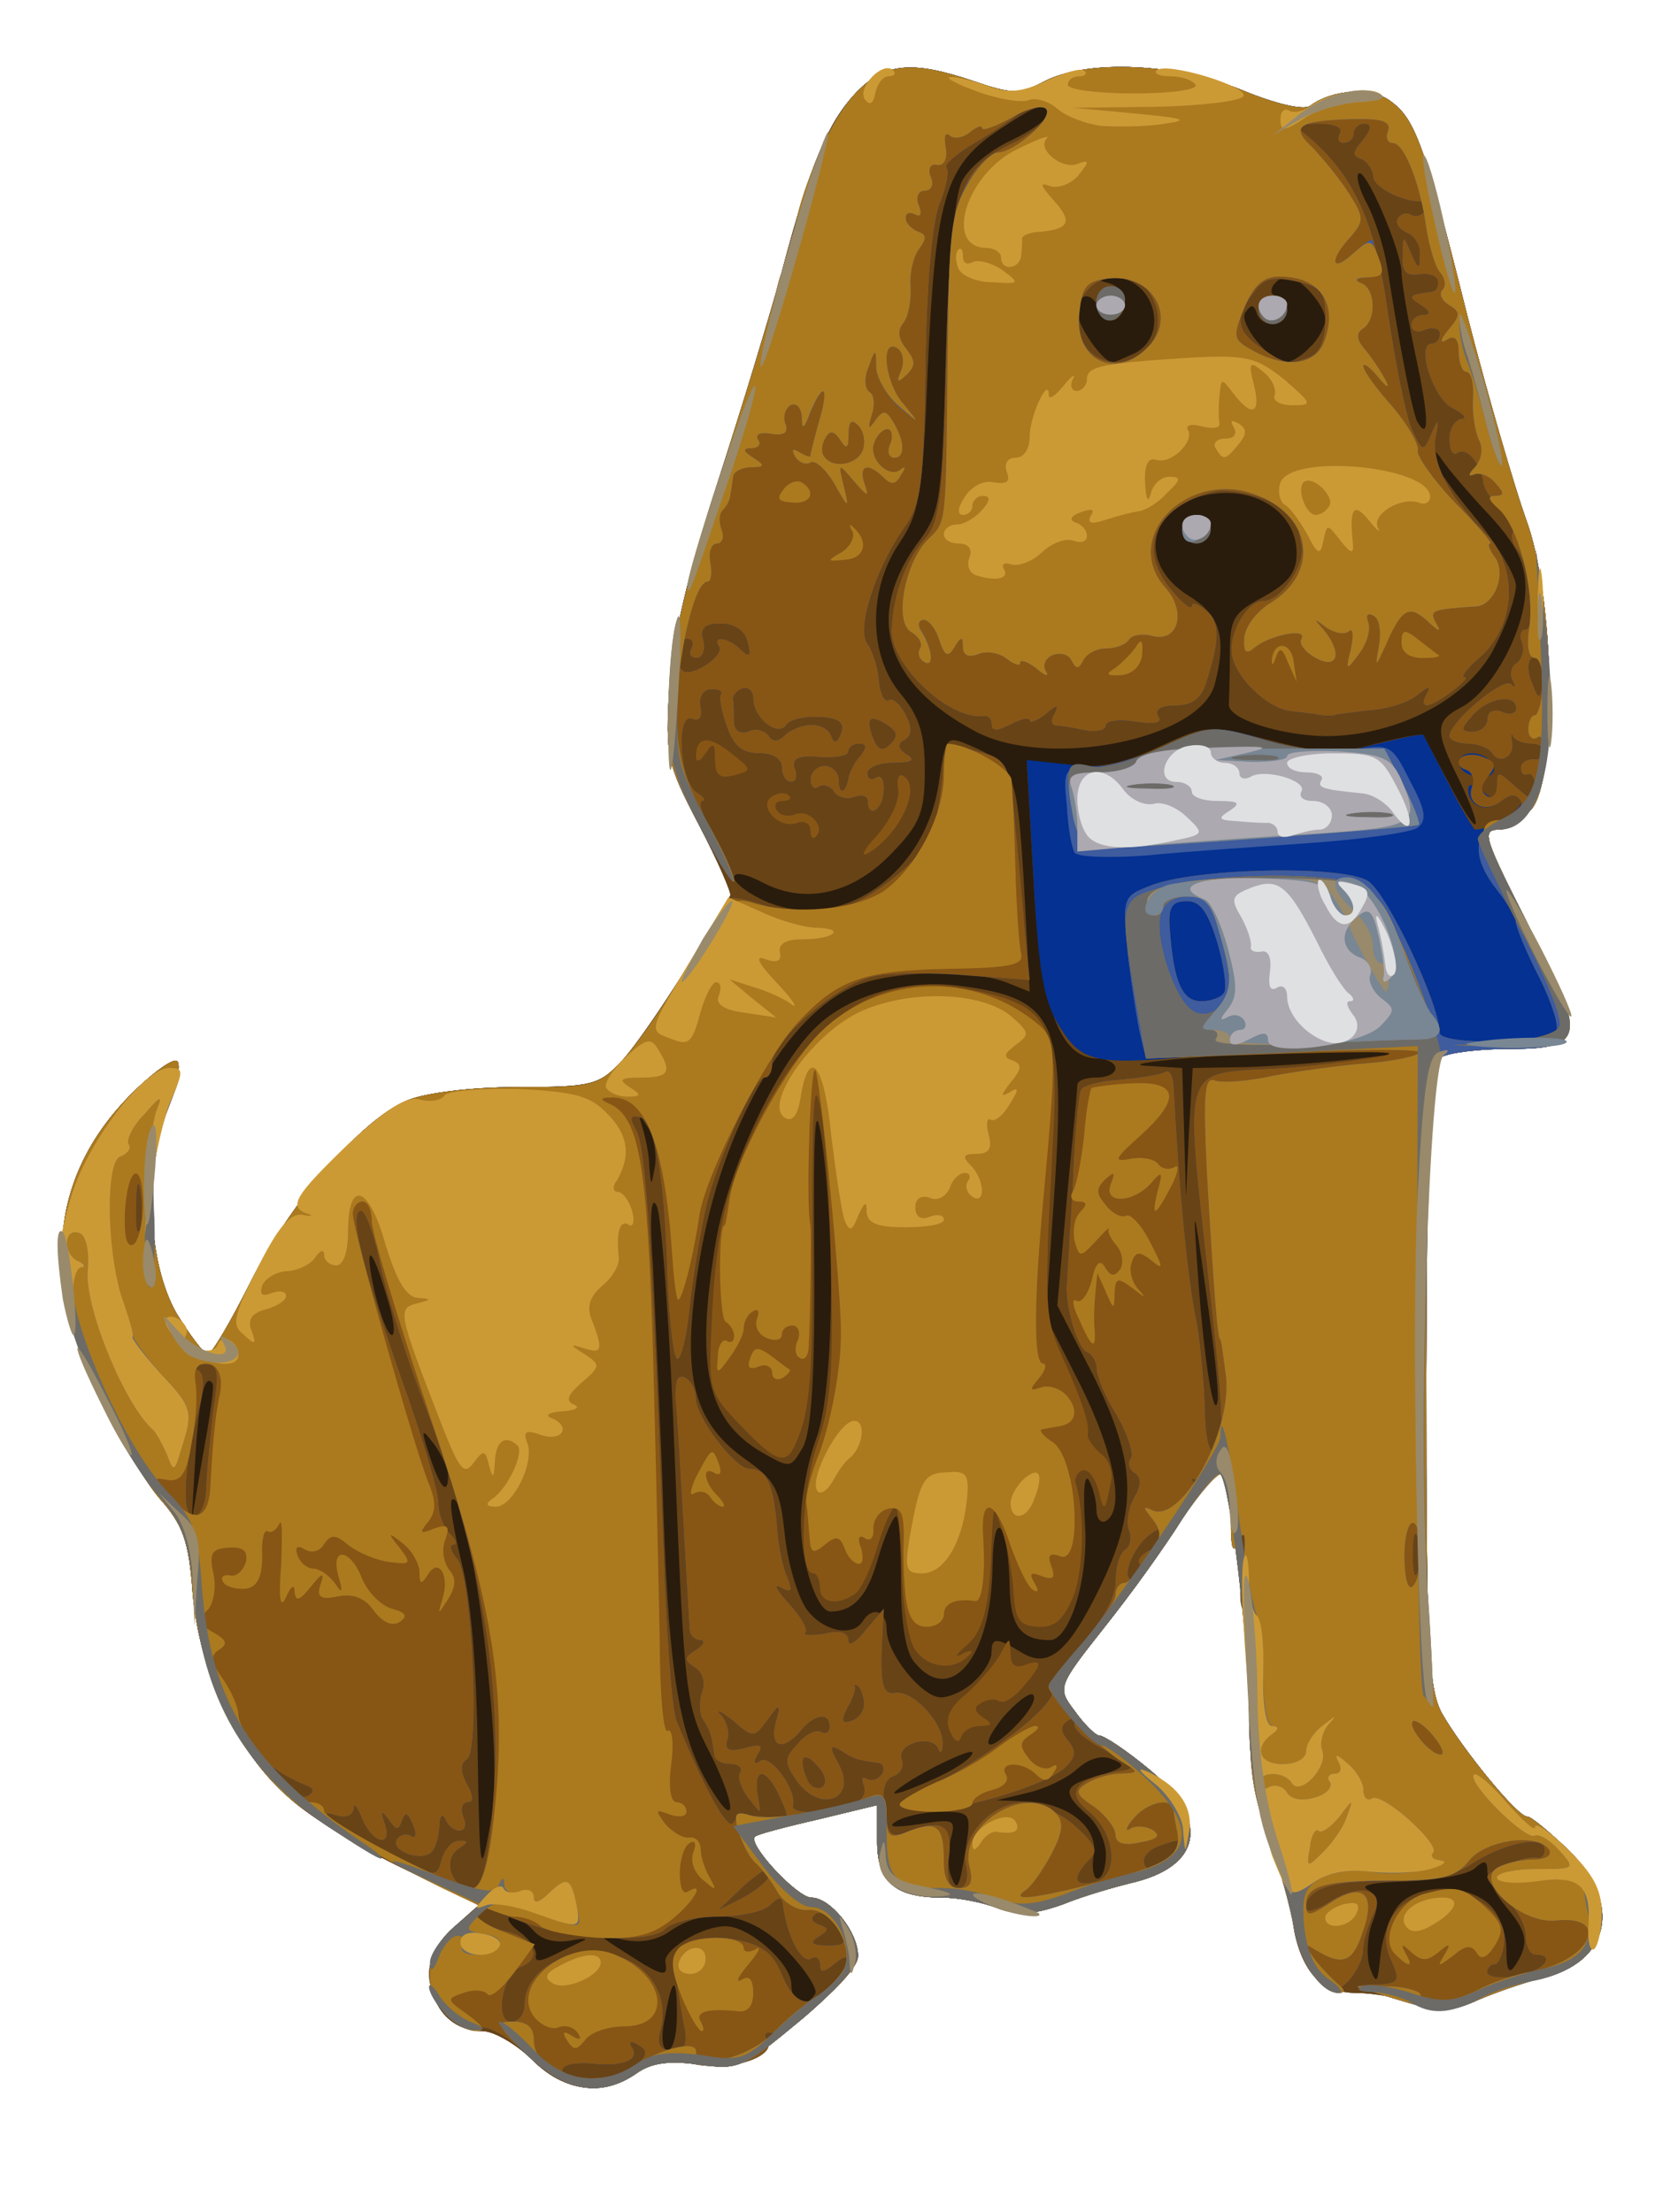 <!DOCTYPE svg PUBLIC "-//W3C//DTD SVG 20010904//EN" "http://www.w3.org/TR/2001/REC-SVG-20010904/DTD/svg10.dtd">
<svg version="1.0" xmlns="http://www.w3.org/2000/svg" width="176px" height="232px" viewBox="0 0 1760 2320" preserveAspectRatio="xMidYMid meet">
<g id="layer101" fill="#291c0c" stroke="none">
<path d="M558 2160 c-16 -16 -40 -30 -52 -30 -55 0 -74 -71 -30 -109 l26 -23 -78 -38 c-44 -21 -98 -54 -120 -74 -55 -47 -95 -132 -102 -216 -4 -54 -10 -71 -35 -99 -16 -19 -46 -69 -65 -110 -61 -128 -47 -235 42 -320 20 -19 39 -32 42 -28 4 4 -1 26 -10 50 -25 67 -21 161 9 214 14 23 29 43 33 43 4 0 24 -34 45 -76 42 -84 116 -170 164 -190 19 -8 68 -14 116 -14 78 0 85 -2 109 -27 20 -22 69 -96 114 -174 1 -3 -13 -36 -33 -74 -34 -65 -35 -72 -31 -144 4 -53 19 -118 51 -216 25 -77 55 -176 67 -220 30 -113 48 -156 78 -188 30 -31 58 -34 123 -12 41 14 48 14 75 0 45 -23 138 -19 208 10 34 14 64 21 70 16 23 -17 63 -20 83 -6 27 19 36 42 82 226 22 86 50 181 61 212 31 81 34 275 6 306 -11 11 -25 21 -33 21 -20 0 -17 7 33 106 58 112 56 124 -23 124 -32 0 -64 4 -72 9 -12 8 -14 64 -15 333 0 280 2 327 16 354 20 36 80 110 90 109 4 0 23 16 42 34 59 57 45 120 -29 136 -16 4 -45 14 -64 22 -28 13 -41 13 -66 4 -17 -6 -45 -11 -62 -11 -37 0 -59 -24 -66 -70 -3 -19 -14 -60 -26 -90 -14 -38 -21 -80 -21 -135 -1 -80 -20 -239 -30 -249 -3 -3 -21 18 -40 47 -18 29 -55 80 -82 114 -49 62 -49 63 -31 87 10 14 22 26 26 26 5 0 29 16 53 36 64 53 55 102 -21 119 -16 4 -48 13 -70 22 -31 11 -48 12 -69 4 -15 -6 -41 -11 -57 -11 -50 0 -69 -16 -69 -59 l0 -38 -62 15 c-35 8 -65 16 -66 18 -9 7 44 64 59 64 20 0 49 36 49 61 0 10 -28 41 -62 69 -59 49 -64 51 -105 45 -31 -4 -49 -2 -65 9 -35 25 -76 20 -110 -14z"/>
</g>
<g id="layer102" fill="#684316" stroke="none">
<path d="M558 2160 c-16 -16 -40 -30 -52 -30 -55 0 -74 -71 -30 -109 l26 -23 -78 -38 c-44 -21 -98 -54 -120 -74 -55 -47 -95 -132 -102 -216 -4 -54 -10 -71 -35 -99 -16 -19 -46 -69 -65 -110 -61 -128 -47 -235 42 -320 20 -19 39 -32 42 -28 4 4 -1 26 -10 50 -25 67 -21 161 9 214 14 23 29 43 33 43 4 0 24 -34 45 -76 42 -84 116 -170 164 -190 19 -8 68 -14 116 -14 78 0 85 -2 109 -27 20 -22 69 -96 114 -174 1 -3 -13 -36 -33 -74 -34 -65 -35 -72 -31 -144 4 -53 19 -118 51 -216 25 -77 55 -176 67 -220 30 -113 48 -156 78 -188 30 -31 58 -34 123 -12 41 14 48 14 75 0 45 -23 138 -19 208 10 34 14 64 21 70 16 23 -17 63 -20 83 -6 27 19 36 42 82 226 22 86 50 181 61 212 31 81 34 275 6 306 -11 11 -25 21 -33 21 -20 0 -17 7 33 106 58 112 56 124 -23 124 -32 0 -64 4 -72 9 -12 8 -14 64 -15 333 0 280 2 327 16 354 20 36 80 110 90 109 4 0 23 16 42 34 59 57 45 120 -29 136 -16 4 -45 14 -64 22 -28 13 -41 13 -66 4 -17 -6 -45 -11 -62 -11 -37 0 -59 -24 -66 -70 -3 -19 -14 -60 -26 -90 -14 -38 -21 -80 -21 -135 -1 -80 -20 -239 -30 -249 -3 -3 -21 18 -40 47 -18 29 -55 80 -82 114 -49 62 -49 63 -31 87 10 14 22 26 26 26 5 0 29 16 53 36 64 53 55 102 -21 119 -16 4 -48 13 -70 22 -31 11 -48 12 -69 4 -15 -6 -41 -11 -57 -11 -50 0 -69 -16 -69 -59 l0 -38 -62 15 c-35 8 -65 16 -66 18 -9 7 44 64 59 64 20 0 49 36 49 61 0 10 -28 41 -62 69 -59 49 -64 51 -105 45 -31 -4 -49 -2 -65 9 -35 25 -76 20 -110 -14z m152 -47 c0 -43 -5 -41 -13 5 -4 18 -2 32 3 32 6 0 10 -16 10 -37z m145 -22 c3 -5 -10 -25 -29 -45 -37 -40 -84 -48 -123 -21 -14 10 -32 13 -50 9 -28 -6 -28 -6 5 15 37 24 43 25 40 9 -3 -13 38 -38 63 -38 25 0 69 39 69 61 0 20 15 26 25 10z m612 -93 c20 -23 71 -23 95 -1 10 9 18 30 18 47 0 24 3 27 10 16 14 -22 12 -34 -10 -60 -11 -13 -20 -30 -20 -38 0 -11 -3 -12 -14 -2 -8 6 -40 12 -71 13 -35 1 -50 4 -40 9 11 7 12 15 4 35 -5 14 -6 35 -2 47 7 18 8 16 11 -14 2 -19 11 -43 19 -52z m-857 38 c8 -3 3 -4 -11 -1 -17 3 -31 -1 -39 -10 -7 -8 -18 -15 -24 -15 -6 0 -2 8 9 16 11 8 19 20 17 25 -1 6 4 6 15 1 10 -5 25 -12 33 -16z m403 -98 c6 -37 5 -38 -26 -38 -18 0 -39 5 -47 10 -10 6 -3 7 24 3 37 -6 39 -5 33 16 -3 13 -3 29 0 37 7 19 9 16 16 -28z m-501 -183 c-11 -108 -29 -192 -38 -182 -3 3 2 32 10 65 10 38 16 110 17 198 2 127 3 134 12 84 8 -39 7 -86 -1 -165z m648 190 c0 -14 -9 -33 -20 -42 -27 -24 -25 -31 13 -41 26 -8 29 -11 14 -17 -11 -5 -25 -1 -37 10 -11 10 -34 21 -52 25 l-33 8 30 1 c45 1 78 28 72 57 -2 13 0 24 4 24 5 0 9 -11 9 -25z m-415 -106 c-26 -50 -27 -61 -37 -303 -5 -138 -14 -260 -19 -271 -6 -13 -8 8 -4 65 2 47 8 164 11 260 6 173 18 236 51 288 26 42 25 15 -2 -39z m240 24 c19 -9 35 -20 35 -25 0 -6 -58 22 -79 39 -12 9 12 1 44 -14z m84 -57 c12 -13 19 -26 14 -29 -4 -2 -18 9 -31 24 -28 35 -15 39 17 5z m-47 -43 c10 -9 18 -22 18 -30 0 -16 5 -16 30 -1 29 19 50 2 84 -68 40 -83 38 -131 -8 -223 l-37 -72 10 -112 c6 -62 11 -115 11 -119 0 -5 9 -8 20 -8 11 0 20 -4 20 -10 0 -5 -9 -10 -19 -10 -40 0 -60 -56 -67 -189 l-7 -123 44 4 c33 4 57 -1 95 -19 50 -23 51 -23 115 -7 54 14 72 15 112 4 27 -7 49 -11 50 -9 1 2 13 25 27 51 30 58 39 56 11 -3 -27 -54 -26 -63 3 -78 32 -18 66 -81 66 -124 0 -27 -9 -45 -37 -76 -21 -22 -43 -48 -50 -58 -6 -10 -12 -13 -12 -8 -1 6 19 35 44 65 25 30 45 64 45 74 0 11 -9 39 -21 62 -26 56 -103 96 -179 96 -49 -1 -104 -19 -101 -34 0 -5 1 -27 1 -51 0 -38 3 -44 35 -61 27 -15 35 -26 35 -46 0 -37 -33 -64 -76 -63 -75 2 -98 70 -37 108 33 20 40 44 27 93 -16 58 -176 89 -251 49 -96 -51 -117 -123 -58 -201 21 -29 23 -42 27 -191 3 -100 9 -169 17 -185 7 -14 30 -33 52 -43 21 -10 39 -23 39 -28 0 -14 -12 -10 -55 19 -54 37 -64 72 -72 250 -5 132 -9 151 -30 182 -33 49 -32 118 2 158 19 23 25 41 25 80 0 43 -5 56 -33 85 -41 44 -91 56 -136 33 -19 -10 -31 -12 -31 -6 0 6 16 18 35 26 78 32 167 -30 180 -127 7 -47 7 -48 33 -37 46 20 49 29 56 145 l6 113 -25 -10 c-38 -14 -120 -12 -158 4 -72 30 -140 149 -163 286 -20 119 -9 169 46 209 33 23 38 32 43 79 3 30 13 64 22 78 16 24 49 32 60 14 10 -16 25 -11 25 9 0 25 37 71 57 71 9 0 25 -7 35 -17z m-799 -312 c-8 -12 -14 13 -18 75 l-4 69 12 -70 c7 -38 12 -72 10 -74z m247 96 c0 -7 -7 -22 -15 -33 -13 -17 -14 -16 -4 14 11 33 19 41 19 19z m795 -192 c-13 -94 -14 -95 -9 -25 6 90 17 161 21 140 2 -8 -4 -60 -12 -115z m-859 6 c-16 -56 -25 -60 -13 -6 6 25 14 45 18 45 4 0 2 -18 -5 -39z m902 -242 c31 -1 84 -5 117 -9 60 -7 60 -7 -25 -7 -88 -1 -250 13 -192 15 l32 2 2 68 2 67 3 -67 4 -68 57 -1z m-628 64 c-11 -17 -11 -17 -6 0 3 10 7 28 7 40 2 22 2 22 6 0 2 -12 -1 -30 -7 -40z m805 -809 c-8 -38 -15 -78 -15 -89 -1 -24 -38 -110 -45 -103 -3 3 1 18 10 34 8 16 17 45 20 64 13 83 27 156 32 163 12 20 12 -5 -2 -69z m-294 -4 c37 -20 18 -81 -25 -79 -17 1 -18 2 -3 6 19 5 23 28 7 38 -6 3 -13 -1 -16 -9 -8 -21 -24 -20 -24 1 0 15 27 53 37 53 2 0 13 -5 24 -10z m183 -6 c9 -8 16 -22 16 -29 0 -15 -27 -45 -40 -45 -5 0 -12 5 -15 10 -3 6 -1 10 4 10 6 0 11 7 11 15 0 18 -27 20 -32 3 -3 -9 -6 -9 -12 0 -7 11 26 52 43 52 5 0 17 -7 25 -16z"/>
<path d="M959 1743 c-9 -10 -14 -41 -14 -84 0 -38 -2 -69 -5 -69 -3 0 -12 20 -19 44 -11 40 -26 56 -50 56 -14 0 -31 -51 -31 -94 0 -24 7 -63 16 -87 18 -48 21 -205 6 -314 -7 -45 -9 -15 -8 120 1 131 -3 186 -12 203 -13 22 -13 22 -43 5 -58 -34 -70 -90 -48 -222 13 -75 63 -183 104 -223 34 -34 96 -52 153 -44 99 13 110 37 98 215 l-9 132 37 73 c35 71 46 129 26 141 -5 3 -10 -2 -10 -12 0 -10 -4 -24 -8 -31 -5 -7 -6 14 -4 46 4 58 -16 122 -37 122 -30 0 -41 -15 -42 -54 -1 -69 -17 -90 -18 -23 -1 95 -44 147 -82 100z"/>
</g>
<g id="layer103" fill="#043192" stroke="none">
<path d="M554 2156 c-21 -20 -42 -32 -50 -29 -22 8 -54 -26 -54 -57 0 -16 10 -35 25 -48 14 -12 25 -18 25 -13 0 5 14 12 30 16 31 7 40 29 16 38 -19 7 -27 57 -10 57 8 0 14 -8 14 -18 0 -39 54 -66 100 -50 34 11 52 44 43 77 -4 15 -1 21 12 21 14 0 17 -6 11 -32 -11 -63 -11 -70 5 -81 9 -5 32 -7 51 -3 27 5 39 14 48 36 14 34 30 38 53 12 21 -23 22 -39 2 -22 -11 9 -15 9 -15 1 0 -7 -4 -10 -9 -7 -10 7 -26 -24 -30 -56 -1 -9 -4 -9 -13 0 -7 7 -31 12 -55 12 -23 0 -48 6 -55 13 -14 15 -93 12 -143 -5 -70 -24 -213 -99 -251 -132 -55 -47 -95 -132 -102 -216 -4 -54 -10 -71 -35 -99 -16 -19 -46 -69 -65 -110 -61 -128 -47 -235 42 -320 20 -19 39 -32 42 -28 4 4 -1 26 -10 50 -25 67 -21 161 9 214 14 23 29 43 33 43 4 0 24 -34 45 -76 42 -84 116 -170 164 -190 19 -8 68 -14 116 -14 78 0 85 -2 109 -27 14 -16 45 -59 68 -98 23 -38 44 -72 46 -73 1 -2 18 1 38 8 19 6 51 8 71 4 38 -7 104 -62 106 -89 1 -8 3 -19 4 -25 1 -5 3 -21 4 -35 1 -22 4 -25 29 -19 39 9 41 13 47 79 3 33 8 83 10 111 l5 52 -64 -5 c-35 -3 -80 -3 -99 1 -37 7 -107 67 -107 91 0 8 -3 15 -8 15 -10 0 -49 85 -61 135 -5 22 -13 68 -17 102 -3 35 -10 61 -14 58 -4 -2 -8 -39 -10 -82 -3 -108 -13 -166 -28 -171 -11 -3 -12 0 -4 14 10 19 17 138 28 434 3 91 9 174 14 185 32 77 54 115 59 106 4 -6 19 -8 34 -6 25 5 26 4 15 -20 -14 -31 -28 -33 -23 -2 4 21 4 21 -10 3 -8 -10 -12 -23 -9 -27 3 -5 -2 -9 -10 -9 -9 0 -17 -4 -17 -10 -3 -20 -4 -25 -12 -37 -4 -6 -4 -19 -1 -28 4 -10 1 -21 -7 -26 -12 -8 -12 -11 1 -19 8 -5 10 -10 4 -10 -6 0 -11 -6 -11 -12 -4 -71 -13 -228 -14 -234 -1 -5 -1 -15 0 -22 1 -18 21 -5 21 14 0 20 41 74 56 74 18 0 25 15 29 58 1 20 6 46 11 56 6 15 4 17 -7 11 -8 -5 -4 3 9 17 12 13 20 27 17 30 -3 3 6 3 20 1 16 -4 25 -1 25 7 0 7 8 2 18 -11 l19 -22 -2 45 c-1 36 2 45 14 43 19 -3 51 32 50 54 0 9 -3 11 -5 5 -7 -16 -44 -5 -38 11 3 7 -1 15 -9 18 -9 3 -12 15 -9 35 4 28 6 30 29 21 33 -12 43 -4 38 31 -2 20 1 30 9 30 9 0 12 -9 9 -24 -6 -30 27 -66 61 -66 14 0 38 11 53 24 22 20 26 27 15 37 -18 19 -15 28 7 22 25 -6 21 -51 -8 -74 -24 -19 -13 -34 29 -41 24 -4 23 -5 -12 -23 -20 -10 -34 -23 -31 -28 3 -6 1 -7 -6 -3 -9 6 -9 11 0 22 8 10 8 17 -3 27 -19 20 -120 49 -154 45 -29 -3 -29 -3 16 -27 63 -33 127 -84 123 -97 -2 -6 12 -29 31 -50 22 -24 36 -49 36 -66 0 -15 4 -29 10 -33 5 -3 7 -12 4 -20 -3 -7 -1 -23 5 -34 8 -13 8 -22 1 -26 -6 -4 -8 -11 -4 -16 3 -5 -4 -26 -15 -45 -12 -19 -21 -41 -21 -49 0 -7 -5 -15 -10 -17 -10 -3 -24 -51 -21 -73 0 -5 3 -52 6 -103 2 -51 6 -96 9 -100 3 -4 21 -9 42 -10 20 -2 41 -5 46 -8 4 -3 8 3 9 13 6 114 15 207 25 253 3 19 7 58 8 87 0 29 5 48 9 44 12 -12 11 -32 -9 -210 -21 -188 -21 -186 63 -190 27 -1 75 -6 108 -10 l60 -8 -85 -1 c-47 0 -119 2 -160 6 -101 9 -116 6 -139 -32 -16 -25 -22 -58 -27 -156 l-7 -123 46 5 c36 4 58 0 96 -18 50 -24 51 -24 111 -7 53 14 68 15 111 4 28 -7 51 -12 52 -10 1 2 13 25 27 52 13 26 26 47 27 47 17 0 53 -23 48 -30 -5 -8 -11 -7 -20 0 -15 13 -35 6 -35 -12 0 -7 6 -6 15 2 12 10 15 9 15 -5 0 -17 1 -17 20 0 18 16 20 16 20 2 0 -10 -3 -16 -7 -15 -5 2 -8 -1 -8 -7 0 -5 6 -9 13 -9 6 1 12 -2 12 -7 0 -5 -6 -9 -14 -9 -8 0 -16 -3 -19 -7 -2 -5 -2 -3 -1 4 4 16 -13 26 -21 13 -3 -5 -15 -10 -26 -10 -10 0 -19 -4 -19 -8 0 -15 56 -62 65 -55 4 5 5 3 1 -4 -3 -6 -1 -15 5 -18 5 -4 8 -13 5 -21 -3 -8 -1 -14 4 -14 12 0 5 -67 -9 -84 -6 -7 -7 -16 -3 -20 4 -4 -1 -14 -11 -21 -10 -7 -19 -19 -21 -27 -3 -22 -17 -39 -27 -33 -5 4 -9 -3 -9 -14 0 -12 6 -21 13 -22 6 0 2 -5 -10 -11 -20 -10 -39 -68 -21 -68 4 0 8 -4 8 -10 0 -5 -7 -7 -15 -4 -8 4 -15 1 -15 -5 0 -6 6 -11 13 -11 8 0 7 -4 -3 -10 -14 -9 -13 -11 10 -14 6 0 9 -5 8 -11 0 -5 -9 -9 -20 -7 -13 2 -18 -3 -17 -20 0 -22 1 -22 9 -3 8 18 9 18 9 2 1 -10 -6 -20 -14 -23 -8 -4 -12 -10 -9 -15 3 -5 9 -7 14 -4 5 3 12 1 15 -5 4 -6 3 -10 -2 -9 -18 3 -53 -14 -53 -26 0 -7 -6 -15 -12 -18 -10 -3 -10 -7 1 -20 9 -11 10 -17 2 -17 -6 0 -11 5 -11 10 0 6 -5 10 -11 10 -5 0 -7 -4 -4 -10 4 -6 -6 -10 -21 -10 -24 0 -26 2 -13 12 49 41 72 91 85 186 8 54 19 108 25 122 11 24 12 24 20 5 8 -18 9 -17 5 4 -5 25 14 62 51 99 36 35 34 96 -3 130 -14 12 -22 22 -18 22 10 0 -29 29 -39 30 -5 0 -5 -6 -1 -12 5 -9 2 -8 -9 1 -10 8 -32 15 -50 16 -17 2 -34 4 -37 5 -3 1 -9 1 -15 0 -5 -1 -19 -3 -31 -4 -25 -3 -58 -35 -62 -59 -4 -23 16 -57 33 -57 18 0 44 -37 40 -58 -2 -9 -4 -20 -4 -24 -2 -17 -62 -38 -88 -32 -62 15 -81 61 -43 104 11 13 20 20 20 15 0 -4 7 -2 15 5 15 12 15 31 0 77 -5 16 -15 23 -32 23 -15 0 -22 4 -18 11 5 7 -3 9 -24 6 -17 -3 -31 -1 -31 4 0 5 -10 7 -22 5 -13 -3 -27 -5 -31 -5 -5 -1 -5 -7 -1 -13 5 -9 2 -9 -9 1 -9 7 -17 10 -17 7 0 -4 -9 -2 -20 4 -14 7 -20 7 -20 0 0 -5 -3 -9 -7 -9 -37 6 -101 -55 -98 -92 2 -37 15 -72 35 -94 15 -17 19 -44 22 -180 4 -179 12 -207 68 -234 19 -9 35 -22 38 -28 5 -16 -14 -17 -31 -2 -7 5 -27 19 -46 30 -18 11 -31 22 -28 25 3 3 0 20 -7 37 -8 19 -14 88 -15 172 -2 122 -5 144 -22 168 -30 42 -51 107 -39 122 5 7 11 24 12 38 1 14 6 24 10 21 4 -3 12 4 18 15 7 14 7 22 -1 27 -8 4 -7 9 2 15 10 6 6 9 -13 9 -16 0 -28 5 -28 11 0 5 4 8 9 4 6 -3 9 4 8 15 -1 20 -17 29 -17 10 0 -5 -6 -7 -14 -4 -8 3 -17 0 -21 -5 -3 -6 -11 -9 -16 -6 -5 4 -9 0 -9 -8 0 -7 7 -14 15 -14 8 0 15 7 15 15 0 16 7 14 10 -3 1 -5 6 -16 12 -22 7 -9 7 -13 -1 -13 -6 0 -11 4 -11 8 0 5 -14 7 -31 6 -22 -2 -29 2 -25 12 3 8 1 14 -4 14 -6 0 -10 -7 -10 -15 0 -9 -9 -15 -24 -15 -18 0 -27 -8 -34 -29 -6 -16 -8 -31 -6 -33 2 -3 -2 -5 -10 -5 -8 0 -13 8 -11 18 2 11 -1 16 -9 13 -17 -7 -13 65 5 77 8 5 10 9 6 9 -5 0 0 16 12 36 12 19 21 41 21 47 0 7 -16 -19 -36 -57 -35 -66 -36 -73 -32 -145 4 -53 19 -118 51 -216 25 -77 55 -176 67 -220 30 -113 48 -156 78 -188 30 -31 58 -34 123 -12 41 14 48 14 75 0 45 -23 138 -19 208 10 34 14 64 21 70 16 23 -17 63 -20 83 -6 27 19 36 42 82 226 22 86 50 181 61 212 31 81 34 275 6 306 -11 11 -25 21 -33 21 -20 0 -17 7 33 106 58 112 56 124 -23 124 -32 0 -64 4 -72 9 -12 8 -14 64 -15 333 0 280 2 327 16 354 20 36 80 110 90 109 4 0 23 16 42 34 59 57 45 120 -29 136 -16 4 -45 14 -64 22 -28 13 -41 13 -75 3 -23 -7 -45 -14 -51 -15 -5 -2 2 -4 17 -4 25 -1 27 -3 17 -25 -15 -32 2 -63 40 -71 40 -9 81 18 79 51 -1 13 -6 24 -10 24 -4 0 -8 4 -8 8 0 5 14 7 30 4 27 -4 44 -22 20 -22 -5 0 -10 -9 -10 -20 0 -11 -9 -28 -20 -37 -11 -10 -20 -21 -20 -25 0 -7 41 -23 53 -20 4 1 7 -3 7 -8 0 -16 -42 -7 -75 14 -21 14 -46 19 -90 19 -57 -1 -85 8 -85 28 0 5 11 2 25 -7 33 -21 60 -12 45 15 -5 11 -10 27 -10 36 0 9 -7 23 -15 32 -14 14 -18 14 -34 -2 -11 -9 -21 -33 -24 -53 -3 -20 -15 -64 -27 -96 -17 -48 -21 -76 -18 -152 2 -53 -1 -90 -6 -87 -5 4 -7 -15 -3 -43 4 -31 3 -42 -3 -29 -7 16 -9 11 -9 -22 -1 -23 -5 -45 -11 -48 -5 -3 -10 -1 -10 5 0 6 -6 8 -12 4 -7 -4 -10 -4 -6 0 8 10 -29 71 -94 153 -49 62 -49 63 -31 87 10 14 22 26 26 26 5 0 29 16 53 36 64 53 55 102 -21 119 -16 4 -48 13 -70 22 -31 11 -48 12 -69 4 -15 -6 -41 -11 -57 -11 -50 0 -69 -16 -69 -59 l0 -38 -62 15 c-35 8 -65 16 -66 18 -9 7 44 64 59 64 20 0 49 36 49 62 0 18 -76 85 -92 80 -5 -1 -7 2 -3 7 10 17 -35 33 -75 26 -28 -5 -46 -2 -62 9 -37 26 -75 20 -114 -18z m111 11 c14 -11 15 -16 5 -22 -8 -5 -11 -4 -7 2 9 14 -11 21 -45 17 -16 -1 -28 2 -28 7 0 14 54 11 75 -4z m213 -146 c-7 -11 -17 -17 -22 -14 -6 4 -5 8 3 11 11 4 11 6 0 13 -10 6 -8 9 9 9 19 0 21 -2 10 -19z m-73 -51 c11 -17 -5 -11 -28 11 l-22 21 22 -11 c12 -6 25 -16 28 -21z m-290 -56 c15 -136 -9 -284 -74 -452 -16 -42 -35 -103 -42 -134 -6 -32 -16 -58 -20 -58 -13 0 0 55 42 175 22 61 39 119 39 130 0 12 5 26 12 33 7 7 8 12 4 12 -5 0 -3 7 4 15 15 18 24 201 10 210 -7 4 -7 13 0 26 7 12 7 19 1 19 -6 0 -8 7 -5 15 4 8 2 15 -4 15 -6 0 -13 -6 -15 -12 -3 -7 -6 -3 -6 9 -1 12 -5 24 -10 27 -13 8 -42 -4 -35 -15 3 -5 10 -7 15 -4 5 4 6 -2 2 -11 -5 -13 -8 -14 -11 -5 -4 11 -6 11 -14 0 -8 -11 -9 -10 -4 4 8 25 -13 21 -24 -5 -5 -13 -9 -18 -9 -11 -1 7 -8 10 -18 7 -27 -9 2 12 58 41 46 24 47 24 52 5 3 -11 11 -20 19 -20 10 0 10 2 -1 9 -17 11 -7 41 13 41 10 0 16 -18 21 -66z m715 31 c14 -16 10 -18 -14 -9 -9 3 -16 10 -16 15 0 14 16 11 30 -6z m-342 -51 c15 -4 21 -12 18 -21 -3 -8 -2 -11 3 -8 5 3 12 1 16 -5 3 -5 1 -11 -4 -11 -21 -3 -26 -4 -39 -13 -12 -7 -12 -4 -2 14 20 37 -20 53 -45 17 -13 -19 -13 -23 2 -39 8 -10 20 -15 24 -12 5 3 9 0 9 -5 0 -16 -16 -13 -30 4 -18 22 -33 18 -27 -7 6 -22 5 -22 -8 -4 -14 19 -15 19 -37 0 -13 -10 -18 -12 -11 -5 6 7 9 19 6 26 -3 10 2 12 18 8 17 -5 20 -3 14 7 -5 8 -4 11 3 6 11 -6 38 31 34 47 -2 9 24 9 56 1z m-568 -22 c-8 -3 -22 -10 -30 -16 -8 -6 -7 -1 4 11 10 13 23 20 29 16 7 -4 6 -8 -3 -11z m539 -18 c-15 -18 -22 -13 -13 10 3 9 10 13 16 10 5 -3 4 -12 -3 -20z m47 -69 c-1 -8 -4 -16 -7 -17 -2 -2 -3 -1 -2 1 1 2 -2 12 -8 22 -7 14 -6 17 5 13 8 -3 13 -12 12 -19z m289 -145 c-3 -4 2 -10 10 -14 8 -3 15 -11 15 -17 0 -8 -7 -6 -18 4 -18 17 -27 51 -10 41 5 -3 6 -9 3 -14z m292 -27 c-3 -10 -5 -2 -5 17 0 19 2 27 5 18 2 -10 2 -26 0 -35z m-1271 -50 c0 -16 4 -52 7 -80 7 -47 6 -53 -10 -52 -10 0 -13 3 -6 5 7 4 8 15 3 37 -17 64 -20 117 -7 117 7 0 12 -12 13 -27z m-69 -315 c-2 -13 -4 -5 -4 17 -1 22 1 32 4 23 2 -10 2 -28 0 -40z m783 -488 c-18 -11 -22 -7 -14 14 5 13 10 14 18 6 8 -8 7 -13 -4 -20z m-79 0 c10 0 19 5 21 12 3 8 6 7 10 -3 4 -11 -2 -16 -22 -17 -16 -1 -32 3 -35 8 -9 14 -35 -7 -35 -27 0 -8 -5 -13 -11 -11 -6 2 -10 7 -10 11 1 4 1 14 1 23 0 10 6 14 15 11 8 -4 17 -1 21 4 4 7 10 7 17 0 6 -6 19 -11 28 -11z m709 -6 c0 -8 6 -11 15 -8 8 4 15 2 15 -3 0 -16 -29 -11 -45 7 -13 15 -13 17 0 17 8 0 15 -6 15 -13z m56 -61 c-11 -11 -17 4 -9 23 7 18 8 18 11 1 2 -10 1 -21 -2 -24z m-862 -15 c-8 -12 10 -10 23 3 9 9 11 7 7 -8 -3 -12 -14 -19 -28 -19 -17 0 -22 5 -18 18 2 10 -1 18 -7 18 -7 0 -9 -4 -6 -10 3 -5 1 -10 -4 -10 -12 0 -15 23 -5 33 8 8 44 -15 38 -25z m449 -313 c25 -24 6 -75 -27 -75 -28 0 -46 18 -46 45 0 41 44 60 73 30z m171 9 c10 -4 16 -18 16 -39 0 -29 -4 -34 -31 -40 -23 -5 -34 -3 -44 12 -20 26 -18 40 7 57 25 18 30 19 52 10z"/>
<path d="M1543 813 c-18 -6 -16 -23 1 -23 17 0 30 16 19 23 -5 2 -14 2 -20 0z"/>
</g>
<g id="layer104" fill="#875615" stroke="none">
<path d="M554 2156 c-21 -20 -42 -32 -50 -29 -22 8 -54 -26 -54 -57 0 -16 10 -35 25 -48 14 -12 25 -18 25 -13 0 5 14 12 30 16 31 7 40 29 16 38 -19 7 -27 57 -10 57 8 0 14 -8 14 -18 0 -39 54 -66 100 -50 34 11 52 44 43 77 -4 15 -1 21 12 21 14 0 17 -6 11 -32 -11 -63 -11 -70 5 -81 9 -5 32 -7 51 -3 27 5 39 14 48 36 14 34 30 38 53 12 21 -23 22 -39 2 -22 -11 9 -15 9 -15 1 0 -7 -4 -10 -9 -7 -10 7 -26 -24 -30 -56 -1 -9 -4 -9 -13 0 -7 7 -31 12 -55 12 -23 0 -48 6 -55 13 -14 15 -93 12 -143 -5 -70 -24 -213 -99 -251 -132 -55 -47 -95 -132 -102 -216 -4 -54 -10 -71 -35 -99 -16 -19 -46 -69 -65 -110 -61 -128 -47 -235 42 -320 20 -19 39 -32 42 -28 4 4 -1 26 -10 50 -25 67 -21 161 9 214 14 23 29 43 33 43 4 0 24 -34 45 -76 42 -84 116 -170 164 -190 19 -8 68 -14 116 -14 78 0 85 -2 109 -27 14 -16 45 -59 68 -98 23 -38 44 -72 46 -73 1 -2 18 1 38 8 19 6 51 8 71 4 38 -7 104 -62 106 -89 1 -8 3 -19 4 -25 1 -5 3 -21 4 -35 1 -22 4 -25 29 -19 39 9 41 13 47 79 3 33 8 83 10 111 l5 52 -64 -5 c-35 -3 -80 -3 -99 1 -37 7 -107 67 -107 91 0 8 -3 15 -8 15 -10 0 -49 85 -61 135 -5 22 -13 68 -17 102 -3 35 -10 61 -14 58 -4 -2 -8 -39 -10 -82 -3 -108 -13 -166 -28 -171 -11 -3 -12 0 -4 14 10 19 17 138 28 434 3 91 9 174 14 185 32 77 54 115 59 106 4 -6 19 -8 34 -6 25 5 26 4 15 -20 -14 -31 -28 -33 -23 -2 4 21 4 21 -10 3 -8 -10 -12 -23 -9 -27 3 -5 -2 -9 -10 -9 -9 0 -17 -4 -17 -10 -3 -20 -4 -25 -12 -37 -4 -6 -4 -19 -1 -28 4 -10 1 -21 -7 -26 -12 -8 -12 -11 1 -19 8 -5 10 -10 4 -10 -6 0 -11 -6 -11 -12 -4 -71 -13 -228 -14 -234 -1 -5 -1 -15 0 -22 1 -18 21 -5 21 14 0 20 41 74 56 74 18 0 25 15 29 58 1 20 6 46 11 56 6 15 4 17 -7 11 -8 -5 -4 3 9 17 12 13 20 27 17 30 -3 3 6 3 20 1 16 -4 25 -1 25 7 0 7 8 2 18 -11 l19 -22 -2 45 c-1 36 2 45 14 43 19 -3 51 32 50 54 0 9 -3 11 -5 5 -7 -16 -44 -5 -38 11 3 7 -1 15 -9 18 -9 3 -12 15 -9 35 4 28 6 30 29 21 33 -12 43 -4 38 31 -2 20 1 30 9 30 9 0 12 -9 9 -24 -6 -30 27 -66 61 -66 14 0 38 11 53 24 22 20 26 27 15 37 -18 19 -15 28 7 22 25 -6 21 -51 -8 -74 -24 -19 -13 -34 29 -41 24 -4 23 -5 -12 -23 -20 -10 -34 -23 -31 -28 3 -6 1 -7 -6 -3 -9 6 -9 11 0 22 8 10 8 17 -3 27 -19 20 -120 49 -154 45 -29 -3 -29 -3 16 -27 63 -33 127 -84 123 -97 -2 -6 12 -29 31 -50 22 -24 36 -49 36 -66 0 -15 4 -29 10 -33 5 -3 7 -12 4 -20 -3 -7 -1 -23 5 -34 8 -13 8 -22 1 -26 -6 -4 -8 -11 -4 -16 3 -5 -4 -26 -15 -45 -12 -19 -21 -41 -21 -49 0 -7 -5 -15 -10 -17 -10 -3 -24 -51 -21 -73 0 -5 3 -52 6 -103 2 -51 6 -96 9 -100 3 -4 21 -9 42 -10 20 -2 41 -5 46 -8 4 -3 8 3 9 13 6 114 15 207 25 253 3 19 7 58 8 87 0 29 5 48 9 44 12 -12 11 -32 -9 -210 -21 -188 -21 -186 63 -190 27 -1 75 -6 108 -11 45 -7 24 -8 -86 -5 l-147 5 -6 -25 c-3 -13 -9 -51 -13 -84 -6 -60 -5 -61 23 -72 47 -19 203 -22 229 -5 20 13 75 129 75 159 0 13 108 12 122 -2 4 -3 -4 -29 -17 -55 -14 -27 -25 -54 -25 -59 0 -5 -9 -20 -20 -34 -27 -35 -25 -61 6 -73 14 -6 22 -15 19 -20 -5 -8 -11 -7 -20 0 -17 14 -38 3 -31 -15 3 -8 0 -16 -7 -18 -7 -2 -9 -8 -5 -12 4 -4 15 -5 24 -1 13 5 14 9 5 20 -8 10 -9 16 -1 21 5 3 10 -2 10 -11 0 -16 1 -16 20 1 18 16 20 16 20 2 0 -10 -3 -16 -7 -15 -5 2 -8 -1 -8 -7 0 -5 6 -9 13 -9 6 1 12 -2 12 -7 0 -5 -6 -9 -14 -9 -8 0 -16 -3 -19 -7 -2 -5 -2 -3 -1 4 4 16 -13 26 -21 13 -3 -5 -15 -10 -26 -10 -10 0 -19 -4 -19 -8 0 -15 56 -62 65 -55 4 5 5 3 1 -4 -3 -6 -1 -15 5 -18 5 -4 8 -13 5 -21 -3 -8 -1 -14 4 -14 12 0 5 -67 -9 -84 -6 -7 -7 -16 -3 -20 4 -4 -1 -14 -11 -21 -10 -7 -19 -19 -21 -27 -3 -22 -17 -39 -27 -33 -5 4 -9 -3 -9 -14 0 -12 6 -21 13 -22 6 0 2 -5 -10 -11 -20 -10 -39 -68 -21 -68 4 0 8 -4 8 -10 0 -5 -7 -7 -15 -4 -8 4 -15 1 -15 -5 0 -6 6 -11 13 -11 8 0 7 -4 -3 -10 -14 -9 -13 -11 10 -14 6 0 9 -5 8 -11 0 -5 -9 -9 -20 -7 -13 2 -18 -3 -17 -20 0 -22 1 -22 9 -3 8 18 9 18 9 2 1 -10 -6 -20 -14 -23 -8 -4 -12 -10 -9 -15 3 -5 9 -7 14 -4 5 3 12 1 15 -5 4 -6 3 -10 -2 -9 -18 3 -53 -14 -53 -26 0 -7 -6 -15 -12 -18 -10 -3 -10 -7 1 -20 9 -11 10 -17 2 -17 -6 0 -11 5 -11 10 0 6 -5 10 -11 10 -5 0 -7 -4 -4 -10 4 -6 -6 -10 -21 -10 -24 0 -26 2 -13 12 49 41 72 91 85 186 8 54 19 108 25 122 11 24 12 24 20 5 8 -18 9 -17 5 4 -5 25 14 62 51 99 36 35 34 96 -3 130 -14 12 -22 22 -18 22 10 0 -29 29 -39 30 -5 0 -5 -6 -1 -12 5 -9 2 -8 -9 1 -10 8 -32 15 -50 16 -17 2 -34 4 -37 5 -3 1 -9 1 -15 0 -5 -1 -19 -3 -31 -4 -25 -3 -58 -35 -62 -59 -4 -23 16 -57 33 -57 18 0 44 -37 40 -58 -2 -9 -4 -20 -4 -24 -2 -17 -62 -38 -88 -32 -62 15 -81 61 -43 104 11 13 20 20 20 15 0 -4 7 -2 15 5 15 12 15 31 0 77 -5 16 -15 23 -32 23 -15 0 -22 4 -18 11 5 7 -3 9 -24 6 -17 -3 -31 -1 -31 4 0 5 -10 7 -22 5 -13 -3 -27 -5 -31 -5 -5 -1 -5 -7 -1 -13 5 -9 2 -9 -9 1 -9 7 -17 10 -17 7 0 -4 -9 -2 -20 4 -14 7 -20 7 -20 0 0 -5 -3 -9 -7 -9 -37 6 -101 -55 -98 -92 2 -37 15 -72 35 -94 15 -17 19 -44 22 -180 4 -179 12 -207 68 -234 19 -9 35 -22 38 -28 5 -16 -14 -17 -31 -2 -7 5 -27 19 -46 30 -18 11 -31 22 -28 25 3 3 0 20 -7 37 -8 19 -14 88 -15 172 -2 122 -5 144 -22 168 -30 42 -51 107 -39 122 5 7 11 24 12 38 1 14 6 24 10 21 4 -3 12 4 18 15 7 14 7 22 -1 27 -8 4 -7 9 2 15 10 6 6 9 -13 9 -16 0 -28 5 -28 11 0 5 4 8 9 4 6 -3 9 4 8 15 -1 20 -17 29 -17 10 0 -5 -6 -7 -14 -4 -8 3 -17 0 -21 -5 -3 -6 -11 -9 -16 -6 -5 4 -9 0 -9 -8 0 -7 7 -14 15 -14 8 0 15 7 15 15 0 16 7 14 10 -3 1 -5 6 -16 12 -22 7 -9 7 -13 -1 -13 -6 0 -11 4 -11 8 0 5 -14 7 -31 6 -22 -2 -29 2 -25 12 3 8 1 14 -4 14 -6 0 -10 -7 -10 -15 0 -9 -9 -15 -24 -15 -18 0 -27 -8 -34 -29 -6 -16 -8 -31 -6 -33 2 -3 -2 -5 -10 -5 -8 0 -13 8 -11 18 2 11 -1 16 -9 13 -17 -7 -13 65 5 77 8 5 10 9 6 9 -5 0 0 16 12 36 12 19 21 41 21 47 0 7 -16 -19 -36 -57 -35 -66 -36 -73 -32 -145 4 -53 19 -118 51 -216 25 -77 55 -176 67 -220 30 -113 48 -156 78 -188 30 -31 58 -34 123 -12 41 14 48 14 75 0 45 -23 138 -19 208 10 34 14 64 21 70 16 23 -17 63 -20 83 -6 27 19 36 42 82 226 22 86 50 181 61 212 31 81 34 275 6 306 -11 11 -25 21 -33 21 -20 0 -17 7 33 106 58 112 56 124 -23 124 -32 0 -64 4 -72 9 -12 8 -14 64 -15 333 0 280 2 327 16 354 20 36 80 110 90 109 4 0 23 16 42 34 59 57 45 120 -29 136 -16 4 -45 14 -64 22 -28 13 -41 13 -75 3 -23 -7 -45 -14 -51 -15 -5 -2 2 -4 17 -4 25 -1 27 -3 17 -25 -15 -32 2 -63 40 -71 40 -9 81 18 79 51 -1 13 -6 24 -10 24 -4 0 -8 4 -8 8 0 5 14 7 30 4 27 -4 44 -22 20 -22 -5 0 -10 -9 -10 -20 0 -11 -9 -28 -20 -37 -11 -10 -20 -21 -20 -25 0 -7 41 -23 53 -20 4 1 7 -3 7 -8 0 -16 -42 -7 -75 14 -21 14 -46 19 -90 19 -57 -1 -85 8 -85 28 0 5 11 2 25 -7 33 -21 60 -12 45 15 -5 11 -10 27 -10 36 0 9 -7 23 -15 32 -14 14 -18 14 -34 -2 -11 -9 -21 -33 -24 -53 -3 -20 -15 -64 -27 -96 -17 -48 -21 -76 -18 -152 2 -53 -1 -90 -6 -87 -5 4 -7 -15 -3 -43 4 -31 3 -42 -3 -29 -7 16 -9 11 -9 -22 -1 -23 -5 -45 -11 -48 -5 -3 -10 -1 -10 5 0 6 -6 8 -12 4 -7 -4 -10 -4 -6 0 8 10 -29 71 -94 153 -49 62 -49 63 -31 87 10 14 22 26 26 26 5 0 29 16 53 36 64 53 55 102 -21 119 -16 4 -48 13 -70 22 -31 11 -48 12 -69 4 -15 -6 -41 -11 -57 -11 -50 0 -69 -16 -69 -59 l0 -38 -62 15 c-35 8 -65 16 -66 18 -9 7 44 64 59 64 20 0 49 36 49 62 0 18 -76 85 -92 80 -5 -1 -7 2 -3 7 10 17 -35 33 -75 26 -28 -5 -46 -2 -62 9 -37 26 -75 20 -114 -18z m111 11 c14 -11 15 -16 5 -22 -8 -5 -11 -4 -7 2 9 14 -11 21 -45 17 -16 -1 -28 2 -28 7 0 14 54 11 75 -4z m213 -146 c-7 -11 -17 -17 -22 -14 -6 4 -5 8 3 11 11 4 11 6 0 13 -10 6 -8 9 9 9 19 0 21 -2 10 -19z m-73 -51 c11 -17 -5 -11 -28 11 l-22 21 22 -11 c12 -6 25 -16 28 -21z m-290 -56 c15 -136 -9 -284 -74 -452 -16 -42 -35 -103 -42 -134 -6 -32 -16 -58 -20 -58 -13 0 0 55 42 175 22 61 39 119 39 130 0 12 5 26 12 33 7 7 8 12 4 12 -5 0 -3 7 4 15 15 18 24 201 10 210 -7 4 -7 13 0 26 7 12 7 19 1 19 -6 0 -8 7 -5 15 4 8 2 15 -4 15 -6 0 -13 -6 -15 -12 -3 -7 -6 -3 -6 9 -1 12 -5 24 -10 27 -13 8 -42 -4 -35 -15 3 -5 10 -7 15 -4 5 4 6 -2 2 -11 -5 -13 -8 -14 -11 -5 -4 11 -6 11 -14 0 -8 -11 -9 -10 -4 4 8 25 -13 21 -24 -5 -5 -13 -9 -18 -9 -11 -1 7 -8 10 -18 7 -27 -9 2 12 58 41 46 24 47 24 52 5 3 -11 11 -20 19 -20 10 0 10 2 -1 9 -17 11 -7 41 13 41 10 0 16 -18 21 -66z m715 31 c14 -16 10 -18 -14 -9 -9 3 -16 10 -16 15 0 14 16 11 30 -6z m-342 -51 c15 -4 21 -12 18 -21 -3 -8 -2 -11 3 -8 5 3 12 1 16 -5 3 -5 1 -11 -4 -11 -21 -3 -26 -4 -39 -13 -12 -7 -12 -4 -2 14 20 37 -20 53 -45 17 -13 -19 -13 -23 2 -39 8 -10 20 -15 24 -12 5 3 9 0 9 -5 0 -16 -16 -13 -30 4 -18 22 -33 18 -27 -7 6 -22 5 -22 -8 -4 -14 19 -15 19 -37 0 -13 -10 -18 -12 -11 -5 6 7 9 19 6 26 -3 10 2 12 18 8 17 -5 20 -3 14 7 -5 8 -4 11 3 6 11 -6 38 31 34 47 -2 9 24 9 56 1z m-568 -22 c-8 -3 -22 -10 -30 -16 -8 -6 -7 -1 4 11 10 13 23 20 29 16 7 -4 6 -8 -3 -11z m539 -18 c-15 -18 -22 -13 -13 10 3 9 10 13 16 10 5 -3 4 -12 -3 -20z m47 -69 c-1 -8 -4 -16 -7 -17 -2 -2 -3 -1 -2 1 1 2 -2 12 -8 22 -7 14 -6 17 5 13 8 -3 13 -12 12 -19z m289 -145 c-3 -4 2 -10 10 -14 8 -3 15 -11 15 -17 0 -8 -7 -6 -18 4 -18 17 -27 51 -10 41 5 -3 6 -9 3 -14z m292 -27 c-3 -10 -5 -2 -5 17 0 19 2 27 5 18 2 -10 2 -26 0 -35z m-1271 -50 c0 -16 4 -52 7 -80 7 -47 6 -53 -10 -52 -10 0 -13 3 -6 5 7 4 8 15 3 37 -17 64 -20 117 -7 117 7 0 12 -12 13 -27z m-69 -315 c-2 -13 -4 -5 -4 17 -1 22 1 32 4 23 2 -10 2 -28 0 -40z m1137 -207 c3 -4 0 -28 -7 -52 -10 -33 -18 -44 -32 -44 -16 0 -20 6 -18 30 4 55 13 75 33 75 10 0 21 -4 24 -9z m-354 -281 c-18 -11 -22 -7 -14 14 5 13 10 14 18 6 8 -8 7 -13 -4 -20z m-79 0 c10 0 19 5 21 12 3 8 6 7 10 -3 4 -11 -2 -16 -22 -17 -16 -1 -32 3 -35 8 -9 14 -35 -7 -35 -27 0 -8 -5 -13 -11 -11 -6 2 -10 7 -10 11 1 4 1 14 1 23 0 10 6 14 15 11 8 -4 17 -1 21 4 4 7 10 7 17 0 6 -6 19 -11 28 -11z m709 -6 c0 -8 6 -11 15 -8 8 4 15 2 15 -3 0 -16 -29 -11 -45 7 -13 15 -13 17 0 17 8 0 15 -6 15 -13z m56 -61 c-11 -11 -17 4 -9 23 7 18 8 18 11 1 2 -10 1 -21 -2 -24z m-862 -15 c-8 -12 10 -10 23 3 9 9 11 7 7 -8 -3 -12 -14 -19 -28 -19 -17 0 -22 5 -18 18 2 10 -1 18 -7 18 -7 0 -9 -4 -6 -10 3 -5 1 -10 -4 -10 -12 0 -15 23 -5 33 8 8 44 -15 38 -25z m449 -313 c25 -24 6 -75 -27 -75 -28 0 -46 18 -46 45 0 41 44 60 73 30z m171 9 c10 -4 16 -18 16 -39 0 -29 -4 -34 -31 -40 -23 -5 -34 -3 -44 12 -20 26 -18 40 7 57 25 18 30 19 52 10z"/>
<path d="M996 1815 c-5 -13 0 -25 18 -39 13 -12 29 -30 35 -41 10 -19 10 -19 11 -1 0 12 5 16 15 12 19 -7 19 -1 -2 23 -9 11 -20 18 -25 15 -4 -3 -13 -2 -19 2 -8 4 -7 9 2 15 11 7 10 9 -3 9 -9 0 -18 5 -20 12 -3 7 -7 4 -12 -7z"/>
<path d="M958 1727 c-6 -12 -12 -50 -12 -84 -1 -35 -4 -63 -7 -63 -3 0 -12 19 -19 43 -7 23 -17 45 -24 49 -18 12 -36 9 -36 -7 0 -8 -3 -15 -7 -15 -16 0 -12 -86 4 -135 14 -39 17 -78 15 -175 -1 -69 -6 -147 -11 -175 -7 -39 -9 -12 -9 115 1 163 -2 199 -17 233 -10 24 -20 22 -58 -18 -32 -33 -34 -38 -31 -97 4 -102 14 -149 47 -217 56 -113 127 -161 215 -145 94 17 104 34 96 169 -9 163 -8 177 9 215 23 51 30 74 28 84 -1 4 5 13 13 20 9 6 14 20 11 31 -6 31 -7 32 -13 7 -4 -13 -11 -22 -17 -20 -5 2 -8 8 -7 13 10 29 9 93 -3 121 -10 23 -19 31 -36 30 -20 -1 -24 -7 -26 -36 -1 -19 -6 -48 -12 -65 -9 -29 -9 -29 -11 15 -2 67 -9 92 -28 107 -10 9 -11 12 -2 7 8 -4 12 -3 7 1 -16 19 -47 14 -59 -8z"/>
<path d="M920 876 c14 -16 24 -37 22 -48 -2 -11 1 -18 6 -14 19 12 -5 62 -38 81 -8 4 -4 -4 10 -19z"/>
<path d="M850 871 c0 -7 -6 -11 -14 -8 -19 7 -42 -18 -26 -28 6 -4 14 -4 17 -1 4 3 1 6 -6 6 -7 0 -10 4 -6 10 3 5 12 7 19 4 15 -6 32 13 22 23 -3 4 -6 1 -6 -6z"/>
<path d="M750 797 c0 -18 -2 -19 -10 -7 -6 9 -10 10 -10 3 0 -21 14 -22 37 -3 22 17 22 18 3 23 -15 4 -20 0 -20 -16z"/>
</g>
<g id="layer105" fill="#3e5c9e" stroke="none">
<path d="M553 2155 c-32 -31 -34 -35 -15 -35 15 0 22 6 22 20 0 36 66 53 105 27 26 -18 65 -28 65 -16 0 20 53 8 80 -18 15 -16 36 -33 46 -39 10 -6 22 -18 28 -27 14 -22 -11 -67 -37 -64 -10 1 -24 -7 -31 -18 -6 -11 -16 -24 -22 -30 -7 -5 -15 -21 -19 -33 -6 -21 -4 -23 13 -18 18 6 86 -5 125 -20 13 -5 17 0 17 20 0 23 3 25 24 16 29 -11 36 -5 36 32 0 19 5 28 16 28 12 0 15 -6 11 -22 -12 -44 59 -88 90 -57 9 9 8 20 -4 43 -9 17 -21 34 -27 38 -18 12 6 10 76 -8 72 -18 87 -28 83 -52 -2 -9 -4 -20 -4 -24 -2 -14 -28 -8 -42 9 -8 9 -9 14 -4 11 6 -4 17 -3 24 1 9 6 5 10 -13 13 -17 4 -26 1 -26 -8 0 -7 -10 -20 -22 -29 -20 -13 -21 -17 -8 -25 8 -5 24 -10 35 -10 20 -1 20 -1 1 -13 -23 -14 -76 -69 -76 -78 0 -4 16 -24 35 -45 19 -22 35 -45 35 -51 0 -7 4 -13 9 -13 5 0 16 -12 26 -26 14 -21 14 -28 3 -42 -9 -11 -9 -13 -1 -9 30 18 85 -79 79 -139 -3 -22 -5 -39 -6 -39 -3 0 -7 -54 -14 -173 -4 -83 -3 -103 8 -99 7 3 35 1 62 -5 27 -5 71 -11 98 -13 26 -2 51 -7 55 -11 3 -4 -60 -4 -140 0 l-147 6 -6 -25 c-3 -13 -9 -51 -13 -84 -6 -60 -5 -61 23 -72 47 -19 203 -22 229 -5 20 13 75 129 75 159 0 13 108 12 122 -2 4 -3 -4 -29 -17 -55 -14 -27 -25 -54 -25 -59 0 -5 -9 -20 -20 -34 -27 -34 -25 -61 4 -73 29 -10 31 -15 41 -59 4 -20 3 -31 -2 -28 -5 4 -10 0 -10 -8 0 -8 3 -15 7 -15 3 0 7 -14 8 -30 1 -17 -3 -30 -8 -30 -7 0 -9 -13 -6 -32 6 -40 -12 -108 -33 -126 -10 -8 -11 -12 -3 -12 10 0 10 -3 0 -14 -7 -8 -17 -11 -23 -8 -5 2 -5 -1 2 -8 7 -8 9 -20 4 -29 -4 -9 -7 -28 -6 -44 1 -15 -2 -27 -7 -27 -4 0 -8 -9 -8 -21 0 -13 -4 -18 -12 -13 -8 5 -8 1 1 -10 13 -15 13 -19 1 -26 -8 -5 -11 -12 -7 -16 4 -4 3 -12 -3 -19 -5 -6 -11 -27 -14 -46 -6 -45 -23 -89 -35 -89 -6 0 -8 -6 -5 -13 3 -10 -7 -13 -41 -12 -55 2 -62 8 -37 31 10 11 27 31 37 47 16 25 16 29 1 46 -23 25 -20 38 4 16 11 -10 20 -16 20 -12 0 3 3 12 6 21 4 11 0 16 -12 17 -11 0 -14 3 -6 6 15 6 16 39 1 48 -7 5 -6 12 4 23 8 10 17 24 21 32 4 8 0 6 -8 -4 -9 -11 -16 -16 -16 -12 0 5 14 24 31 43 16 19 28 40 26 46 -1 5 16 30 39 54 23 23 40 43 37 43 -3 0 -1 6 4 13 14 17 1 52 -19 53 -46 3 -49 4 -42 17 6 10 4 10 -7 0 -20 -19 -28 -16 -44 19 -12 28 -13 29 -9 7 3 -15 1 -30 -5 -33 -6 -4 -9 -1 -6 6 3 8 -1 22 -9 33 -14 19 -15 19 -9 -5 3 -14 2 -22 -2 -18 -5 4 -15 2 -24 -4 -13 -10 -14 -10 -3 2 20 24 16 43 -8 30 -11 -6 -18 -15 -15 -20 7 -12 -33 -4 -49 9 -9 8 -12 5 -11 -10 1 -12 13 -28 28 -37 50 -31 44 -89 -13 -112 -72 -30 -145 42 -98 96 23 25 14 58 -13 51 -11 -3 -22 -1 -25 4 -3 5 -14 9 -24 9 -10 0 -21 6 -24 12 -5 10 -7 10 -12 1 -3 -7 -12 -9 -20 -6 -7 3 -11 10 -7 17 4 6 -1 5 -10 -3 -9 -7 -17 -10 -17 -6 0 4 -6 2 -14 -4 -7 -6 -21 -9 -30 -5 -10 4 -16 1 -16 -7 0 -12 -2 -12 -9 0 -7 11 -10 9 -16 -8 -3 -11 -11 -21 -16 -21 -6 0 -7 6 -2 12 11 19 13 39 2 32 -5 -3 -7 -9 -4 -14 3 -5 -1 -12 -9 -17 -19 -10 -7 -74 18 -98 19 -19 18 -12 20 -195 1 -125 4 -149 21 -178 10 -17 25 -32 31 -32 18 0 60 -37 51 -46 -4 -4 -21 0 -37 10 -17 9 -30 14 -30 10 0 -3 -6 -1 -13 5 -8 6 -17 7 -21 3 -5 -4 -6 2 -4 13 2 12 -2 19 -9 18 -7 -2 -10 4 -7 12 4 8 1 15 -6 15 -7 0 -10 7 -6 16 3 8 2 12 -4 9 -6 -3 -10 -2 -10 4 0 5 6 11 13 14 9 3 9 7 1 18 -6 8 -10 25 -9 39 1 14 -2 31 -7 38 -7 8 -6 17 2 27 10 13 11 18 1 28 -10 9 -11 8 -6 -4 4 -10 2 -20 -4 -24 -18 -11 -13 37 7 59 17 21 17 21 -6 2 -12 -11 -22 -29 -23 -40 0 -21 -1 -21 -8 -1 -5 11 -4 23 1 26 5 3 6 14 2 25 -4 14 -3 15 4 5 8 -11 11 -11 18 0 13 21 14 39 2 39 -6 0 -8 -7 -4 -15 3 -8 1 -15 -3 -15 -5 0 -11 6 -14 14 -7 17 16 39 28 28 5 -4 5 -1 0 6 -5 10 -10 11 -18 3 -17 -17 -27 -13 -20 7 5 14 3 13 -11 -3 -17 -20 -17 -20 -11 5 6 24 5 24 -10 -3 -9 -15 -20 -25 -25 -22 -5 3 -12 0 -16 -6 -4 -8 -3 -9 4 -5 7 4 12 6 12 4 0 -2 4 -18 9 -36 11 -37 5 -43 -9 -9 -7 18 -9 18 -9 4 -1 -10 -6 -15 -12 -12 -6 4 -8 13 -5 20 3 9 -2 12 -15 10 -11 -2 -17 0 -14 6 4 5 0 9 -7 9 -9 0 -9 3 2 10 13 8 12 10 -2 10 -10 0 -19 5 -19 10 -1 6 -2 14 -3 19 0 5 -4 12 -8 16 -4 4 -4 13 -1 21 3 8 0 14 -5 14 -6 0 -9 9 -7 20 2 11 1 20 -3 20 -14 0 -32 80 -32 137 0 45 7 70 30 112 17 30 30 59 30 65 0 6 -16 -20 -36 -58 -35 -66 -36 -73 -32 -145 4 -54 20 -121 56 -231 27 -85 53 -170 57 -188 4 -18 10 -30 15 -27 4 3 6 -3 3 -13 -7 -28 33 -132 64 -164 31 -32 59 -35 124 -13 41 14 48 14 75 0 45 -23 138 -19 208 10 34 14 64 21 70 16 23 -17 63 -20 83 -6 27 19 36 42 82 226 22 86 50 181 61 212 31 81 34 275 6 306 -11 11 -25 21 -33 21 -20 0 -17 7 33 106 58 112 56 124 -23 124 -32 0 -64 4 -72 9 -12 8 -14 64 -15 333 0 280 2 327 16 354 20 36 80 110 90 109 4 0 23 16 42 34 59 57 45 120 -29 136 -16 4 -45 14 -64 22 -33 15 -44 14 -126 -13 -5 -1 7 -2 28 -1 20 0 37 5 37 9 0 12 32 9 60 -5 14 -8 41 -17 59 -20 60 -12 81 -59 23 -53 -35 4 -85 -40 -62 -55 8 -5 25 -9 38 -9 13 0 20 -4 17 -10 -11 -18 -66 -11 -84 11 -13 17 -28 21 -76 21 -74 0 -95 5 -95 25 0 13 3 13 26 -2 34 -22 48 -9 33 32 -10 31 -21 35 -49 18 -13 -8 -13 -7 0 11 8 10 20 22 25 26 6 5 6 8 -1 8 -19 0 -41 -34 -47 -70 -3 -19 -15 -62 -27 -95 -18 -49 -21 -76 -18 -156 1 -54 -1 -92 -5 -86 -5 7 -6 -10 -3 -38 3 -33 2 -43 -4 -30 -7 16 -9 11 -9 -22 -1 -23 -5 -44 -9 -47 -4 -3 -23 19 -42 47 -18 29 -55 80 -82 114 -49 62 -49 63 -31 87 10 14 22 26 26 26 5 0 29 16 53 36 64 53 55 102 -21 119 -16 4 -48 13 -70 22 -31 11 -48 12 -69 4 -15 -6 -41 -11 -57 -11 -50 0 -69 -16 -69 -59 l0 -38 -62 15 c-35 8 -65 16 -66 18 -9 7 44 64 59 64 20 0 49 36 49 61 0 10 -28 41 -62 69 -59 49 -64 51 -105 45 -31 -4 -49 -2 -65 9 -37 26 -75 20 -115 -19z m950 -335 c-9 -11 -19 -17 -21 -15 -6 6 18 35 29 35 5 0 1 -9 -8 -20z m-13 -190 c0 -44 -16 -44 -17 0 0 22 3 37 8 34 5 -3 9 -18 9 -34z m-206 -589 c3 -4 0 -28 -7 -52 -10 -33 -18 -44 -32 -44 -16 0 -20 6 -18 30 4 55 13 75 33 75 10 0 21 -4 24 -9z m-379 -569 c3 -9 1 -20 -5 -26 -7 -7 -10 -4 -10 10 0 14 -2 16 -9 5 -6 -9 -11 -10 -15 -2 -4 6 -5 15 -2 19 8 14 35 10 41 -6z m299 -108 c31 -31 5 -77 -41 -72 -24 3 -28 8 -31 37 -5 49 38 70 72 35z m185 -6 c15 -40 -5 -68 -47 -68 -17 0 -27 9 -37 33 -12 30 -12 33 8 44 35 20 67 16 76 -9z"/>
<path d="M1127 894 c-3 -5 -7 -27 -8 -49 -4 -38 -3 -40 26 -40 17 -1 52 -11 78 -23 47 -21 51 -22 104 -6 34 10 70 14 94 10 37 -6 39 -5 58 33 16 30 18 41 8 49 -7 5 -57 12 -112 16 -55 4 -132 9 -171 13 -39 3 -74 2 -77 -3z"/>
</g>
<g id="layer106" fill="#ab7a1f" stroke="none">
<path d="M553 2155 c-32 -31 -34 -35 -15 -35 15 0 22 6 22 20 0 36 66 53 105 27 26 -18 65 -28 65 -16 0 20 53 8 80 -18 15 -16 36 -33 46 -39 10 -6 22 -18 28 -27 14 -22 -11 -67 -37 -64 -10 1 -24 -7 -31 -18 -6 -11 -16 -24 -22 -30 -7 -5 -15 -21 -19 -33 -6 -21 -4 -23 13 -18 18 6 86 -5 125 -20 13 -5 17 0 17 20 0 23 3 25 24 16 29 -11 36 -5 36 32 0 19 5 28 16 28 12 0 15 -6 11 -22 -12 -44 59 -88 90 -57 9 9 8 20 -4 43 -9 17 -21 34 -27 38 -18 12 6 10 76 -8 72 -18 87 -28 83 -52 -2 -9 -4 -20 -4 -24 -2 -14 -28 -8 -42 9 -8 9 -9 14 -4 11 6 -4 17 -3 24 1 9 6 5 10 -13 13 -17 4 -26 1 -26 -8 0 -7 -10 -20 -22 -29 -20 -13 -21 -17 -8 -25 8 -5 24 -10 35 -10 20 -1 20 -1 1 -13 -23 -14 -76 -69 -76 -78 0 -4 16 -24 35 -45 19 -22 35 -45 35 -51 0 -7 4 -13 9 -13 5 0 16 -12 26 -26 14 -21 14 -28 3 -42 -9 -11 -9 -13 -1 -9 30 18 85 -79 79 -139 -3 -22 -5 -39 -6 -39 -3 0 -7 -54 -14 -173 -4 -83 -3 -103 8 -99 7 3 35 1 62 -5 27 -5 71 -11 98 -13 26 -2 51 -7 55 -11 3 -4 -60 -4 -140 0 l-147 6 -11 -63 c-17 -100 -16 -105 27 -116 64 -18 201 -16 219 2 26 25 83 171 70 179 -7 4 -11 111 -11 330 0 280 2 327 16 354 20 36 80 110 90 109 4 0 23 16 42 34 59 57 45 120 -29 136 -16 4 -45 14 -64 22 -33 15 -44 14 -126 -13 -5 -1 7 -2 28 -1 20 0 37 5 37 9 0 12 32 9 60 -5 14 -8 41 -17 59 -20 60 -12 81 -59 23 -53 -35 4 -85 -40 -62 -55 8 -5 25 -9 38 -9 13 0 20 -4 17 -10 -11 -18 -66 -11 -84 11 -13 17 -28 21 -76 21 -74 0 -95 5 -95 25 0 13 3 13 26 -2 34 -22 48 -9 33 32 -10 31 -21 35 -49 18 -13 -8 -13 -7 0 11 8 10 20 22 25 26 6 5 6 8 -1 8 -19 0 -41 -34 -47 -70 -3 -19 -15 -62 -27 -95 -18 -49 -21 -76 -18 -156 1 -54 -1 -92 -5 -86 -5 7 -6 -10 -3 -38 3 -33 2 -43 -4 -30 -7 16 -9 11 -9 -22 -1 -23 -5 -44 -9 -47 -4 -3 -23 19 -42 47 -18 29 -55 80 -82 114 -49 62 -49 63 -31 87 10 14 22 26 26 26 5 0 29 16 53 36 64 53 55 102 -21 119 -16 4 -48 13 -70 22 -31 11 -48 12 -69 4 -15 -6 -41 -11 -57 -11 -50 0 -69 -16 -69 -59 l0 -38 -62 15 c-35 8 -65 16 -66 18 -9 7 44 64 59 64 20 0 49 36 49 61 0 10 -28 41 -62 69 -59 49 -64 51 -105 45 -31 -4 -49 -2 -65 9 -37 26 -75 20 -115 -19z m950 -335 c-9 -11 -19 -17 -21 -15 -6 6 18 35 29 35 5 0 1 -9 -8 -20z m-13 -190 c0 -44 -16 -44 -17 0 0 22 3 37 8 34 5 -3 9 -18 9 -34z m-200 -599 c0 -9 -5 -33 -11 -53 -8 -30 -15 -38 -33 -38 -15 0 -26 7 -29 20 -6 24 15 89 34 100 16 11 39 -6 39 -29z"/>
<path d="M595 2140 c-6 -9 -4 -11 5 -5 8 5 11 4 6 -3 -4 -6 -13 -9 -20 -6 -7 3 -18 -2 -25 -10 -28 -34 35 -85 82 -67 55 21 64 76 12 76 -17 0 -35 6 -41 14 -9 11 -12 12 -19 1z"/>
<path d="M467 2112 c-24 -27 -21 -65 8 -90 14 -12 25 -18 25 -14 0 4 14 13 31 19 l30 12 -22 30 c-13 17 -25 27 -28 22 -3 -4 -15 -5 -25 -1 -18 6 -18 7 5 23 16 12 19 17 8 17 -9 0 -23 -8 -32 -18z"/>
<path d="M715 2094 c-11 -28 -12 -40 -4 -50 12 -15 69 -16 69 -1 0 4 6 5 13 1 6 -4 3 3 -8 16 -11 13 -14 20 -7 16 8 -5 12 0 12 14 0 14 -6 21 -17 19 -32 -3 -44 1 -38 11 3 6 4 10 1 10 -3 0 -13 -16 -21 -36z"/>
<path d="M1463 2049 c-16 -16 4 -56 31 -63 33 -9 41 -7 64 14 18 17 20 24 10 40 -8 13 -15 16 -19 8 -6 -9 -12 -8 -25 3 -16 12 -17 12 -9 -1 7 -12 6 -13 -6 -3 -12 10 -18 10 -29 0 -10 -9 -11 -9 -6 1 9 15 4 16 -11 1z"/>
<path d="M625 2032 c-27 -2 -54 -7 -59 -13 -6 -5 -17 -9 -26 -9 -27 0 -193 -87 -236 -124 -55 -47 -95 -132 -102 -216 -4 -54 -10 -71 -35 -99 -16 -19 -46 -69 -65 -110 -61 -128 -47 -235 42 -320 20 -19 39 -32 42 -28 4 4 -1 26 -10 50 -25 67 -21 161 9 214 14 23 29 43 33 43 4 0 24 -34 45 -76 42 -84 116 -170 164 -190 19 -8 68 -14 117 -14 82 0 84 -1 113 -33 16 -18 46 -63 68 -100 37 -62 42 -67 65 -60 44 13 110 7 139 -14 33 -25 61 -79 61 -120 0 -18 2 -33 4 -33 21 0 66 26 67 38 1 10 3 51 4 92 1 41 4 82 6 90 3 12 -11 15 -77 16 -89 2 -115 11 -157 56 -34 37 -95 156 -103 200 -9 59 -22 103 -24 88 -2 -8 -4 -28 -5 -45 -8 -115 -28 -166 -64 -164 -11 0 -12 2 -3 6 32 13 41 59 47 264 3 112 6 248 7 302 0 53 4 95 8 92 5 -3 7 13 4 35 -3 24 -1 40 6 40 5 0 10 4 10 10 0 5 -8 6 -17 3 -16 -6 -16 -5 -5 10 8 9 19 15 25 14 7 -1 12 5 12 13 0 8 5 22 10 30 7 13 6 13 -7 2 -10 -8 -14 -20 -11 -29 4 -10 2 -14 -4 -10 -6 4 -10 18 -10 32 0 13 3 22 8 19 21 -13 5 13 -19 31 -20 15 -39 19 -77 17z m-109 -109 c18 -143 5 -230 -67 -444 -32 -97 -59 -186 -59 -198 0 -12 -4 -21 -10 -21 -5 0 -10 6 -10 13 0 16 63 240 79 281 9 21 8 32 0 42 -10 12 -8 13 6 7 15 -5 17 -3 12 12 -4 9 -2 23 4 31 8 9 7 18 -1 31 -11 17 -11 17 -6 0 8 -25 -4 -44 -15 -26 -7 11 -9 11 -9 -2 0 -9 -8 -23 -17 -30 -16 -13 -17 -12 -4 4 13 17 12 18 -11 15 -14 -2 -33 -10 -43 -18 -13 -11 -18 -11 -25 -1 -4 8 -13 10 -20 6 -8 -5 -11 -3 -8 6 3 8 10 14 17 14 6 0 16 7 22 15 8 12 9 10 4 -7 -9 -32 13 -29 25 3 6 14 20 28 31 31 15 4 17 8 8 14 -8 5 -18 0 -27 -12 -9 -13 -21 -18 -37 -15 -19 4 -23 1 -19 -12 5 -14 2 -13 -10 2 -12 15 -16 16 -17 5 0 -8 -4 -6 -9 6 -6 13 -8 2 -5 -35 1 -30 1 -49 -2 -42 -3 6 -8 10 -12 8 -4 -3 -7 9 -6 26 0 22 -5 32 -17 34 -10 1 -21 -2 -24 -7 -3 -5 0 -8 7 -7 7 2 14 -5 17 -14 2 -12 -3 -16 -18 -15 -18 1 -21 6 -16 28 3 14 0 32 -7 38 -9 10 -8 15 7 23 14 8 15 12 6 18 -10 6 -9 13 4 31 9 13 16 30 16 37 0 20 59 92 76 92 8 0 14 4 14 9 0 11 135 81 156 81 8 0 15 -21 20 -57z m-295 -370 c2 -38 5 -70 9 -88 5 -21 -1 -35 -14 -35 -10 0 -13 7 -11 20 2 11 1 39 -4 63 -5 32 -11 41 -25 39 -16 -3 -16 -2 1 17 28 31 43 25 44 -16z m-71 -289 c0 -48 -16 -43 -19 7 -1 26 2 38 9 34 5 -3 10 -22 10 -41z"/>
<path d="M944 1891 c3 -4 20 -14 38 -22 18 -7 47 -23 64 -36 17 -13 35 -23 40 -23 5 0 3 4 -5 9 -12 8 -12 12 -2 25 7 9 18 13 24 9 6 -4 7 -1 2 6 -5 9 -10 10 -18 2 -14 -14 -40 -14 -32 0 4 6 -2 13 -14 16 -12 3 -21 9 -21 14 0 5 -18 9 -41 9 -22 0 -38 -4 -35 -9z"/>
<path d="M950 1675 c-2 -16 -3 -45 -2 -63 0 -26 -3 -32 -16 -30 -9 2 -16 11 -16 21 1 9 -3 14 -9 10 -6 -4 -8 0 -4 10 3 10 2 17 -2 17 -5 0 -12 -7 -15 -16 -5 -13 -9 -14 -21 -4 -12 10 -15 9 -16 -9 -1 -11 -2 -27 -3 -33 -2 -7 4 -29 11 -48 14 -34 26 -98 25 -135 0 -45 -22 -269 -27 -273 -5 -5 -10 142 -5 163 1 9 0 101 -2 130 -1 8 -5 12 -9 9 -5 -2 -6 -11 -2 -19 3 -8 0 -15 -6 -15 -6 0 -11 4 -11 10 0 5 -7 7 -16 3 -8 -3 -13 -12 -10 -20 3 -8 1 -11 -4 -8 -6 3 -10 12 -10 18 0 7 -7 20 -15 31 -13 18 -14 18 -12 -2 0 -11 5 -18 9 -16 4 3 8 1 8 -5 0 -5 -4 -12 -9 -15 -7 -5 -8 -101 -1 -101 1 0 3 -12 5 -26 5 -41 60 -142 96 -177 63 -61 163 -64 230 -6 17 15 17 33 4 174 -11 116 -11 180 -1 180 4 0 3 7 -4 15 -11 13 -10 14 2 10 8 -3 21 1 28 10 12 15 8 29 -11 31 -5 1 -12 2 -16 3 -4 0 1 7 12 14 25 19 31 129 7 119 -11 -4 -14 -1 -9 11 4 12 2 14 -10 10 -12 -5 -14 -3 -8 7 5 8 4 11 -2 7 -5 -3 -15 -24 -23 -46 -15 -47 -31 -54 -29 -13 3 45 -1 72 -8 71 -20 -3 -33 2 -33 14 0 7 -8 13 -18 13 -13 0 -19 -9 -22 -31z"/>
<path d="M745 1570 c-4 -6 -11 -7 -17 -4 -5 4 -4 -4 2 -17 17 -32 17 -32 24 -14 3 9 2 13 -4 10 -14 -9 -12 9 2 23 7 7 9 12 6 12 -4 0 -10 -5 -13 -10z"/>
<path d="M810 1440 c0 -7 -7 -10 -14 -7 -10 4 -13 1 -9 -9 4 -12 8 -12 22 -2 9 7 17 13 19 14 2 1 -1 5 -7 9 -6 3 -11 1 -11 -5z"/>
<path d="M1132 1384 c-7 -14 -8 -23 -3 -20 5 3 12 -6 16 -21 4 -19 9 -23 14 -14 6 10 10 10 16 2 4 -7 2 -18 -4 -25 -6 -7 -10 -15 -8 -17 1 -3 -5 3 -14 13 -16 17 -17 17 -22 -1 -2 -11 0 -24 6 -30 8 -8 7 -11 -2 -11 -7 0 -9 -5 -6 -10 4 -6 9 -32 12 -58 2 -26 6 -49 8 -51 2 -1 21 -4 43 -5 48 -2 51 16 8 55 -28 25 -29 28 -9 24 13 -2 25 1 28 6 4 5 11 6 17 3 5 -4 4 4 -2 17 -18 35 -23 38 -16 9 6 -21 5 -23 -6 -10 -19 22 -51 23 -43 2 5 -13 4 -14 -6 -5 -10 10 -9 15 1 27 7 9 16 13 21 11 4 -3 16 9 25 27 14 27 15 31 2 20 -13 -10 -17 -10 -21 2 -3 7 0 20 6 27 10 11 9 11 -5 0 -16 -12 -18 -11 -19 5 0 18 -1 18 -9 -1 l-9 -20 -2 20 c-1 11 -2 28 -1 38 2 24 -3 21 -16 -9z"/>
<path d="M1578 1093 c32 -3 55 -9 58 -17 3 -8 -15 -53 -41 -101 -45 -86 -50 -115 -22 -115 8 0 19 -6 25 -12 14 -18 27 -82 15 -75 -5 4 -10 0 -10 -8 0 -8 3 -15 7 -15 3 0 7 -13 8 -30 1 -16 -3 -30 -8 -30 -7 0 -9 -13 -6 -32 6 -40 -12 -108 -33 -125 -10 -9 -11 -13 -3 -13 10 0 10 -3 0 -14 -7 -8 -17 -11 -23 -8 -5 2 -5 -1 2 -8 7 -8 9 -20 4 -29 -4 -9 -7 -28 -6 -43 1 -16 -2 -28 -7 -28 -4 0 -8 -9 -8 -21 0 -13 -4 -18 -12 -13 -8 5 -8 1 1 -10 13 -15 13 -19 1 -26 -8 -5 -11 -12 -7 -16 4 -4 3 -12 -3 -19 -5 -6 -11 -27 -14 -46 -6 -45 -23 -89 -35 -89 -6 0 -8 -6 -5 -13 3 -10 -7 -13 -41 -12 -55 2 -62 8 -37 31 10 11 27 31 37 47 16 25 16 29 1 46 -22 24 -20 38 3 17 17 -15 19 -15 25 -1 9 23 8 25 -11 26 -11 0 -13 3 -5 6 15 6 16 39 1 48 -7 5 -6 12 4 23 8 10 17 24 21 32 4 8 0 6 -8 -4 -9 -11 -16 -16 -16 -12 0 5 14 24 31 43 16 19 28 40 26 46 -1 5 16 30 39 54 23 23 40 43 37 43 -3 0 -1 6 4 13 14 17 1 52 -19 53 -46 3 -49 4 -42 17 6 10 4 10 -7 0 -20 -19 -28 -16 -44 20 -12 27 -13 28 -9 6 3 -15 1 -30 -5 -33 -6 -4 -9 -1 -6 6 3 8 -1 22 -9 33 -14 19 -15 19 -9 -5 3 -14 2 -22 -2 -18 -5 4 -15 2 -24 -4 -13 -10 -14 -10 -3 2 20 24 16 43 -8 30 -11 -6 -18 -15 -15 -20 7 -12 -33 -4 -49 9 -9 8 -12 5 -11 -10 1 -12 13 -28 28 -37 50 -31 44 -89 -13 -112 -72 -30 -145 42 -98 96 23 25 14 58 -13 51 -11 -3 -22 -1 -25 4 -3 5 -14 9 -24 9 -10 0 -21 6 -24 13 -5 9 -7 9 -12 0 -3 -7 -12 -9 -20 -6 -7 3 -11 10 -7 17 4 6 -1 5 -10 -3 -9 -7 -17 -10 -17 -6 0 4 -6 2 -14 -4 -7 -6 -21 -9 -30 -5 -10 4 -16 1 -16 -7 0 -12 -2 -12 -9 0 -7 11 -10 9 -16 -8 -3 -11 -11 -21 -16 -21 -6 0 -7 6 -2 13 11 18 13 38 2 31 -5 -3 -7 -9 -4 -14 3 -5 -1 -12 -9 -17 -19 -10 -7 -74 18 -98 19 -19 18 -12 20 -195 1 -125 4 -149 21 -177 10 -18 25 -33 31 -33 18 0 60 -37 51 -46 -4 -4 -21 0 -37 10 -17 9 -30 14 -30 10 0 -3 -6 -1 -13 5 -8 6 -17 7 -21 3 -5 -4 -6 2 -4 13 2 12 -2 19 -9 18 -7 -2 -10 4 -7 12 4 8 1 15 -6 15 -7 0 -10 7 -6 16 3 8 2 12 -4 9 -6 -3 -10 -2 -10 4 0 5 6 11 13 14 9 3 9 7 1 18 -6 8 -10 25 -9 39 1 14 -2 31 -7 38 -7 8 -6 17 2 27 10 13 11 18 1 28 -10 9 -11 8 -6 -4 4 -10 2 -20 -4 -24 -18 -11 -13 37 7 59 17 21 17 21 -5 2 -13 -11 -23 -29 -24 -40 0 -21 -1 -21 -8 -1 -5 11 -4 23 1 26 5 3 6 14 2 25 -4 14 -3 15 4 5 8 -11 11 -11 18 0 13 21 14 39 2 39 -6 0 -8 -7 -4 -15 3 -8 1 -15 -3 -15 -5 0 -11 6 -14 14 -7 17 16 39 28 28 5 -4 5 -1 0 6 -5 10 -10 11 -18 3 -17 -17 -27 -13 -20 7 5 14 3 13 -11 -3 -17 -20 -17 -20 -11 5 6 24 5 24 -10 -3 -9 -15 -20 -25 -25 -22 -5 3 -12 0 -16 -6 -4 -8 -3 -9 4 -5 7 4 12 6 12 4 0 -2 4 -18 9 -36 11 -37 5 -43 -9 -10 -7 19 -9 19 -9 5 -1 -10 -6 -15 -12 -12 -6 4 -8 13 -5 20 3 9 -2 12 -15 10 -11 -2 -17 0 -14 6 4 5 0 9 -7 9 -9 0 -9 3 2 10 13 8 12 10 -2 10 -10 0 -19 5 -19 10 -1 6 -2 14 -3 19 0 5 -4 12 -8 16 -4 4 -4 13 -1 21 3 8 0 14 -5 14 -6 0 -9 9 -7 20 2 11 1 20 -3 20 -14 0 -32 80 -32 137 0 45 7 70 30 112 17 30 30 59 30 65 0 6 -16 -20 -36 -58 -35 -66 -36 -73 -32 -145 4 -54 20 -121 56 -231 27 -85 53 -170 57 -188 4 -18 10 -30 15 -27 4 3 6 -3 3 -13 -7 -28 33 -132 64 -164 31 -32 59 -35 124 -13 41 14 48 14 75 0 45 -23 138 -19 208 10 34 14 64 21 70 16 23 -17 63 -20 83 -6 27 19 36 42 82 226 22 86 50 181 61 212 31 81 34 275 6 306 -11 11 -25 21 -33 21 -20 0 -17 7 33 106 59 112 56 125 -23 122 l-58 -2 53 -3z m-673 -621 c3 -9 1 -20 -5 -26 -7 -7 -10 -4 -10 10 0 14 -2 16 -9 5 -6 -9 -11 -10 -15 -2 -4 6 -5 15 -2 19 8 14 35 10 41 -6z m299 -108 c31 -31 5 -77 -41 -72 -24 3 -28 8 -31 37 -5 49 38 70 72 35z m185 -6 c15 -40 -5 -68 -47 -68 -17 0 -27 9 -37 33 -12 30 -12 33 8 44 35 20 67 16 76 -9z"/>
<path d="M1169 701 c7 -5 17 -15 22 -22 6 -10 8 -8 7 7 -1 12 -10 21 -22 22 -15 1 -17 -1 -7 -7z"/>
<path d="M1334 692 c2 -21 21 -19 23 3 l3 20 -9 -20 c-6 -16 -9 -17 -13 -5 -3 8 -4 9 -4 2z"/>
<path d="M1470 674 c0 -14 3 -15 18 -3 9 7 19 15 21 16 2 2 -5 3 -17 3 -14 0 -22 -6 -22 -16z"/>
<path d="M883 579 c9 -6 14 -16 11 -22 -4 -7 -3 -8 1 -4 17 15 12 33 -9 34 -19 2 -19 1 -3 -8z"/>
<path d="M822 513 c5 -7 14 -10 19 -7 16 10 9 23 -10 21 -15 -1 -17 -4 -9 -14z"/>
</g>
<g id="layer107" fill="#6c6b67" stroke="none">
<path d="M553 2155 c-20 -19 -33 -35 -29 -35 5 0 21 14 36 30 32 34 72 39 108 14 16 -11 34 -13 67 -9 40 7 47 4 74 -21 16 -16 37 -34 47 -40 10 -6 22 -18 28 -26 14 -23 -8 -68 -33 -68 -11 0 -32 -18 -50 -42 l-32 -43 58 -11 c32 -5 68 -14 81 -18 21 -7 22 -5 22 37 0 48 9 57 60 57 16 0 41 5 56 11 21 8 38 7 69 -4 22 -9 53 -18 70 -22 66 -15 72 -48 18 -99 -21 -20 -43 -36 -49 -36 -9 0 -54 -52 -54 -63 0 -2 14 -20 30 -38 38 -42 150 -208 150 -222 0 -34 10 11 20 88 7 50 15 95 19 100 4 6 7 34 6 63 0 30 4 52 10 52 6 0 7 3 0 8 -20 14 -15 32 10 32 15 0 25 -6 25 -14 0 -7 8 -20 18 -27 14 -11 15 -11 5 0 -6 7 -9 20 -6 27 6 17 -23 48 -32 34 -8 -13 -35 -13 -35 1 0 5 5 7 11 3 6 -3 15 -1 19 6 4 7 16 9 29 5 12 -3 19 -11 16 -16 -4 -5 -1 -9 5 -9 6 0 8 -5 4 -12 -5 -9 -2 -9 9 1 9 7 17 20 17 28 0 8 4 12 9 9 11 -7 73 49 64 57 -3 4 0 7 8 8 8 0 1 5 -15 9 -16 5 -42 6 -58 3 -16 -3 -39 0 -51 6 -19 10 -22 19 -19 52 3 26 11 44 25 54 12 8 17 15 11 15 -19 0 -42 -34 -47 -70 -3 -19 -14 -60 -26 -90 -14 -38 -21 -80 -21 -135 -1 -80 -20 -239 -30 -249 -3 -3 -21 18 -40 47 -18 29 -55 80 -82 114 -49 62 -49 63 -31 87 10 14 22 26 26 26 5 0 29 16 53 36 64 53 55 102 -21 119 -16 4 -48 13 -70 22 -31 11 -48 12 -69 4 -15 -6 -41 -11 -57 -11 -50 0 -69 -16 -69 -59 l0 -38 -62 15 c-35 8 -65 16 -66 18 -9 7 44 64 59 64 20 0 49 36 49 61 0 10 -28 41 -62 69 -59 49 -64 51 -105 45 -31 -4 -49 -2 -65 9 -37 26 -75 20 -115 -19z m860 -251 c7 -18 6 -18 -8 1 -9 11 -19 18 -22 15 -3 -3 -8 5 -9 17 -4 22 -3 22 14 5 10 -10 22 -27 25 -38z"/>
<path d="M467 2112 c-10 -10 -17 -23 -17 -28 0 -5 5 -1 11 9 6 10 20 22 32 27 15 6 17 9 6 9 -9 1 -23 -7 -32 -17z"/>
<path d="M1480 2100 c-8 -5 -26 -10 -40 -11 -14 0 -19 -3 -11 -6 7 -3 30 0 51 7 31 10 43 10 71 -3 19 -9 48 -18 66 -22 39 -8 55 -25 49 -56 -3 -13 -5 -28 -5 -33 -1 -5 -21 -6 -46 -4 -25 3 -45 2 -45 -3 0 -5 19 -9 42 -9 40 0 41 0 23 -20 -10 -11 -21 -17 -25 -15 -9 6 -72 -56 -64 -64 2 -3 18 10 34 29 17 19 30 31 30 26 0 -6 16 5 35 24 59 57 43 121 -35 137 -19 3 -46 12 -60 20 -30 15 -49 16 -70 3z"/>
<path d="M451 2059 c-1 -8 11 -26 26 -39 l27 -23 -50 -23 c-61 -28 -55 -30 13 -4 38 14 53 16 56 7 4 -9 6 -9 6 0 1 7 8 10 16 7 8 -4 15 -1 15 6 0 7 6 5 16 -5 19 -18 23 -16 29 14 5 25 8 25 -44 7 -37 -14 -42 -13 -58 2 -16 16 -15 17 5 20 27 4 19 22 -9 22 -11 0 -17 -4 -14 -10 3 -5 1 -10 -5 -10 -6 0 -15 10 -20 23 -5 14 -9 16 -9 6z"/>
<path d="M343 1915 c-87 -59 -131 -135 -140 -245 -5 -53 -11 -71 -34 -98 -41 -46 -88 -144 -101 -206 -8 -43 -7 -64 6 -109 16 -56 77 -137 103 -137 16 0 16 1 -3 49 -11 27 -15 62 -12 110 1 39 -1 71 -5 71 -10 0 -4 -157 7 -185 7 -17 5 -17 -13 4 -12 12 -19 27 -16 31 3 4 -1 10 -9 13 -16 6 -14 107 3 152 6 17 11 33 11 37 1 4 14 22 30 40 32 34 33 38 20 78 -7 24 -8 24 -15 5 -5 -11 -11 -22 -14 -25 -30 -26 -72 -128 -69 -167 2 -22 -2 -38 -9 -40 -17 -6 -17 24 0 30 7 3 8 6 1 6 -33 3 38 182 95 239 24 25 29 40 33 98 9 118 51 186 168 266 14 9 23 17 20 17 -3 1 -28 -15 -57 -34z"/>
<path d="M1493 1778 c-4 -7 -7 -163 -7 -347 l1 -334 -142 7 -143 6 -11 -63 c-17 -100 -16 -105 27 -116 64 -18 201 -16 219 2 21 21 83 171 73 177 -12 8 -21 409 -13 553 5 70 7 127 6 127 -1 0 -5 -6 -10 -12z m-203 -747 c0 -9 -5 -33 -11 -53 -8 -30 -15 -38 -33 -38 -15 0 -26 7 -29 20 -6 24 15 89 34 100 16 11 39 -6 39 -29z"/>
<path d="M1578 1093 c32 -3 55 -9 58 -17 3 -8 -15 -53 -40 -100 -25 -48 -46 -91 -46 -96 0 -5 12 -15 27 -22 37 -18 44 -54 39 -178 l-5 -105 10 80 c16 131 -3 215 -48 215 -20 0 -17 7 33 106 59 112 56 125 -23 122 l-58 -2 53 -3z"/>
<path d="M733 864 c-28 -53 -33 -74 -32 -126 1 -35 4 -74 9 -88 4 -14 5 14 2 61 -4 83 -3 89 28 148 18 34 31 63 29 65 -2 2 -19 -25 -36 -60z"/>
<path d="M1126 859 c-10 -54 -8 -62 16 -56 14 4 43 -4 75 -19 52 -24 54 -24 109 -8 31 9 72 14 90 11 32 -5 36 -3 55 35 11 22 19 42 17 43 -3 3 -304 25 -344 25 -6 0 -14 -14 -18 -31z"/>
<path d="M1240 555 c0 -8 7 -15 15 -15 8 0 15 7 15 15 0 8 -7 15 -15 15 -8 0 -15 -7 -15 -15z"/>
<path d="M1560 449 c-6 -24 -15 -54 -20 -67 -6 -13 -10 -33 -9 -45 0 -12 11 16 25 62 13 47 22 87 19 89 -2 2 -9 -16 -15 -39z"/>
<path d="M1156 333 c-12 -12 -6 -33 9 -33 8 0 15 6 15 14 0 17 -14 28 -24 19z"/>
<path d="M1320 325 c0 -8 7 -15 15 -15 8 0 15 7 15 15 0 8 -7 15 -15 15 -8 0 -15 -7 -15 -15z"/>
</g>
<g id="layer108" fill="#cc9a35" stroke="none">
<path d="M580 2080 c-10 -6 -8 -11 8 -19 24 -13 42 -14 42 -3 0 14 -37 30 -50 22z"/>
<path d="M712 2058 c6 -18 28 -21 28 -4 0 9 -7 16 -16 16 -9 0 -14 -5 -12 -12z"/>
<path d="M483 2037 c0 -9 9 -12 24 -9 12 2 20 8 17 13 -8 14 -41 11 -41 -4z"/>
<path d="M1666 2021 c3 -44 -9 -55 -55 -48 -23 3 -41 1 -41 -4 0 -5 19 -9 42 -9 40 0 41 0 23 -20 -10 -11 -21 -17 -25 -15 -9 6 -72 -56 -64 -64 2 -3 18 10 34 29 17 19 30 31 30 26 0 -6 16 5 35 24 26 25 35 42 35 66 0 18 -4 35 -8 38 -4 3 -7 -8 -6 -23z"/>
<path d="M1474 2019 c-8 -13 13 -29 39 -29 21 0 14 15 -13 30 -13 7 -21 7 -26 -1z"/>
<path d="M560 2006 c-19 -7 -42 -11 -50 -8 -13 5 -13 4 0 -10 8 -9 16 -12 18 -8 2 5 10 6 18 3 8 -3 14 0 14 7 0 7 6 5 16 -5 19 -18 23 -16 29 14 4 24 3 24 -45 7z"/>
<path d="M1390 2011 c0 -5 9 -11 19 -14 14 -3 18 -1 14 9 -6 15 -33 19 -33 5z"/>
<path d="M1335 1948 c-16 -40 -41 -305 -29 -317 2 -2 4 10 4 27 0 17 4 33 8 36 5 3 8 30 7 61 -1 33 3 55 9 55 7 0 8 3 1 8 -20 14 -15 32 10 32 15 0 25 -6 25 -14 0 -7 8 -20 18 -27 14 -11 15 -11 5 0 -6 7 -9 20 -6 27 6 17 -23 48 -32 34 -8 -13 -35 -13 -35 1 0 5 5 7 11 3 6 -3 15 -1 19 6 4 7 16 9 29 5 12 -3 19 -11 16 -16 -4 -5 -1 -9 5 -9 6 0 8 -5 4 -12 -5 -9 -2 -9 9 1 9 7 17 20 17 28 0 8 4 12 9 9 11 -7 73 49 64 57 -3 4 0 7 8 8 8 1 3 5 -11 9 -14 4 -41 5 -61 3 -24 -3 -45 0 -61 11 -25 17 -26 16 -43 -26z m78 -44 c7 -18 6 -18 -8 1 -9 11 -19 18 -22 15 -3 -3 -8 5 -9 17 -4 22 -3 22 14 5 10 -10 22 -27 25 -38z"/>
<path d="M1020 1933 c0 -17 37 -36 45 -23 6 10 -1 14 -19 11 -5 -1 -13 4 -17 11 -6 9 -9 10 -9 1z"/>
<path d="M1241 1920 c0 -13 -13 -35 -28 -48 -20 -16 -22 -20 -7 -13 31 15 46 37 41 63 -4 23 -4 23 -6 -2z"/>
<path d="M954 1613 c11 -62 15 -68 39 -69 21 -2 24 2 21 30 -5 45 -24 76 -47 76 -17 0 -18 -5 -13 -37z"/>
<path d="M1060 1576 c0 -7 7 -19 15 -26 16 -13 20 -3 9 24 -8 20 -24 21 -24 2z"/>
<path d="M516 1572 c16 -10 34 -48 27 -56 -13 -12 -23 -5 -24 17 -1 18 -2 18 -6 4 -4 -17 -6 -17 -17 -2 -10 13 -15 5 -37 -52 -41 -106 -42 -111 -22 -116 16 -4 16 -5 1 -6 -12 -1 -22 -18 -34 -57 -17 -61 -39 -68 -39 -12 0 21 -5 35 -12 35 -7 0 -13 -5 -13 -11 0 -6 -4 -5 -9 2 -4 7 -17 14 -29 15 -12 0 -24 8 -27 15 -3 10 0 12 10 8 8 -3 15 -2 15 3 0 5 -10 11 -21 14 -15 4 -20 11 -15 23 5 14 4 15 -8 4 -13 -10 -12 -19 14 -70 21 -42 34 -58 47 -56 10 2 12 1 6 -1 -21 -7 -15 -18 42 -73 40 -37 62 -51 75 -47 11 3 23 1 26 -4 3 -5 38 -8 77 -7 60 3 76 7 94 26 22 22 25 44 10 70 -5 6 -4 12 1 12 5 0 12 9 15 20 3 11 1 18 -4 14 -9 -5 -13 9 -10 34 1 8 -6 21 -17 30 -14 12 -17 23 -11 37 12 31 10 35 -8 29 -16 -5 -16 -4 0 6 17 11 17 13 -3 30 -15 13 -17 19 -8 23 7 3 2 6 -12 7 -14 1 -19 4 -12 7 21 8 13 25 -10 18 -16 -6 -20 -4 -15 8 8 21 -15 67 -33 67 -10 0 -11 -3 -4 -8z"/>
<path d="M857 1563 c-8 -13 23 -73 39 -73 13 0 9 29 -6 40 -4 3 -11 13 -17 24 -6 10 -13 14 -16 9z"/>
<path d="M175 1525 c-5 -11 -11 -22 -14 -25 -30 -26 -72 -128 -69 -167 2 -22 -2 -38 -9 -40 -17 -6 -17 24 0 30 6 3 7 6 2 6 -6 1 -10 18 -8 39 2 34 1 33 -8 -10 -9 -37 -8 -58 5 -101 16 -57 77 -137 103 -137 16 0 16 2 1 37 -6 15 -15 53 -19 83 l-7 55 2 -55 c1 -30 6 -64 10 -75 7 -17 5 -17 -13 4 -12 12 -19 27 -16 31 3 4 -1 10 -9 13 -16 6 -14 107 4 154 6 18 11 34 9 35 -1 2 12 19 29 38 34 36 35 40 22 80 -7 24 -8 24 -15 5z"/>
<path d="M189 1409 c-11 -11 -18 -23 -15 -26 7 -8 27 7 21 17 -3 4 3 11 12 15 10 3 19 1 21 -4 4 -13 22 -5 22 10 0 17 -40 9 -61 -12z"/>
<path d="M886 1280 c-3 -8 -9 -48 -14 -88 -7 -75 -23 -96 -32 -43 -3 21 -9 28 -17 23 -22 -14 27 -84 75 -109 52 -26 133 -24 164 4 18 16 18 18 3 29 -12 9 -13 13 -3 16 10 4 10 9 -2 23 -10 13 -11 16 -2 11 11 -7 11 -4 1 12 -7 12 -16 19 -20 16 -4 -2 -5 5 -2 16 4 15 0 20 -13 20 -14 0 -15 3 -6 12 15 15 16 42 2 33 -6 -4 -8 -11 -5 -16 4 -5 2 -9 -3 -9 -6 0 -13 7 -16 16 -4 9 -13 14 -21 10 -9 -3 -15 1 -15 10 0 10 6 14 15 10 8 -3 15 -2 15 3 0 5 -18 8 -40 8 -30 0 -40 -4 -41 -16 0 -12 -2 -11 -9 4 -6 16 -9 17 -14 5z"/>
<path d="M636 1141 c-3 -4 6 -19 20 -32 21 -20 27 -21 34 -9 15 24 12 30 -17 30 -22 0 -25 2 -13 10 13 8 13 10 -2 10 -9 0 -19 -4 -22 -9z"/>
<path d="M703 1089 c-23 -8 -22 -9 19 -78 l42 -70 36 16 c19 9 45 16 57 16 31 1 17 12 -15 12 -18 0 -26 5 -24 14 2 9 -3 11 -15 7 -12 -5 -8 4 12 25 17 18 23 28 15 22 -8 -6 -26 -14 -40 -18 l-25 -8 24 20 25 20 -33 -5 c-22 -3 -31 -9 -27 -18 3 -8 2 -14 -3 -14 -4 0 -12 15 -17 34 -8 30 -12 33 -31 25z"/>
<path d="M1613 630 c0 -30 2 -43 4 -27 2 15 2 39 0 55 -2 15 -4 2 -4 -28z"/>
<path d="M1023 603 c-7 -3 -9 -11 -6 -19 3 -8 -1 -14 -11 -14 -9 0 -16 -4 -16 -10 0 -5 6 -10 14 -10 7 0 19 -7 26 -15 9 -10 9 -15 1 -15 -6 0 -11 5 -11 10 0 6 -5 10 -10 10 -6 0 -6 -7 2 -19 7 -11 20 -18 31 -15 13 2 17 -1 13 -11 -3 -9 1 -15 9 -15 9 0 15 -9 15 -22 0 -22 20 -64 20 -44 0 6 7 1 16 -10 8 -10 13 -13 9 -6 -3 6 -1 12 4 12 6 0 11 -6 11 -12 0 -14 15 -17 110 -23 58 -3 68 0 97 23 30 26 30 27 8 27 -12 0 -21 -5 -18 -11 2 -6 -3 -17 -12 -24 -14 -12 -16 -10 -10 13 8 31 -2 35 -21 10 -13 -17 -13 -17 -15 2 -1 11 -1 24 0 29 1 5 -7 6 -19 3 -11 -3 -17 -1 -14 4 7 12 -18 37 -34 31 -8 -2 -12 6 -11 25 1 17 3 21 6 11 2 -10 11 -18 19 -18 13 0 13 3 -2 17 -9 10 -22 18 -29 19 -7 1 -23 5 -35 9 -15 5 -20 4 -16 -4 5 -7 1 -8 -10 -4 -11 4 -13 8 -6 11 7 2 12 8 12 14 0 6 -6 8 -14 5 -8 -3 -22 2 -33 12 -10 10 -25 15 -32 13 -8 -3 -11 0 -8 5 6 10 -9 13 -30 6z"/>
<path d="M1371 560 c-8 -14 -18 -28 -24 -31 -5 -4 -7 -14 -4 -23 12 -31 157 -17 157 15 0 6 -6 9 -12 6 -19 -6 -49 12 -43 26 4 7 -1 3 -9 -7 -16 -20 -21 -14 -17 24 1 11 -2 11 -13 -3 -14 -18 -14 -18 -18 0 -3 16 -6 15 -17 -7z m23 -29 c7 -10 -18 -34 -27 -25 -7 8 3 34 13 34 5 0 11 -4 14 -9z"/>
<path d="M1275 470 c-3 -5 1 -10 10 -10 10 0 13 -5 9 -12 -4 -7 -3 -8 5 -4 9 6 9 11 0 22 -14 17 -16 17 -24 4z"/>
<path d="M1005 281 c-3 -8 -3 -16 0 -19 3 -3 5 0 5 7 0 7 4 9 10 6 5 -3 19 0 31 8 19 14 19 15 -10 13 -17 0 -33 -7 -36 -15z"/>
<path d="M1050 270 c0 -5 -7 -10 -15 -10 -46 0 -21 -79 33 -104 20 -10 34 -15 30 -11 -11 11 15 33 32 27 13 -5 13 -3 1 12 -8 9 -21 14 -30 11 -11 -4 -10 -1 4 15 20 22 17 30 -13 33 -11 0 -20 4 -20 7 0 3 0 11 -1 18 -1 14 -21 17 -21 2z"/>
<path d="M1155 132 c-16 -2 -37 -10 -46 -18 -9 -8 -23 -12 -30 -9 -8 3 -32 -1 -54 -9 -22 -8 -35 -15 -28 -15 6 -1 24 4 39 9 21 8 35 7 61 -5 19 -9 37 -14 40 -11 4 3 1 6 -5 6 -7 0 -12 4 -12 9 0 5 31 9 70 9 38 0 67 -4 64 -9 -3 -5 -15 -9 -26 -9 -12 0 -18 -3 -15 -6 9 -10 98 17 91 27 -3 5 -44 10 -92 11 l-87 1 65 6 c53 5 59 7 30 11 -19 3 -48 3 -65 2z"/>
<path d="M1343 125 c0 -8 4 -12 9 -9 5 3 14 1 21 -4 18 -14 61 -22 74 -14 8 5 -1 8 -21 9 -18 1 -45 8 -58 17 -21 14 -25 14 -25 1z"/>
<path d="M907 104 c-8 -13 20 -41 30 -30 3 3 1 6 -5 6 -6 0 -12 8 -14 18 -2 11 -6 13 -11 6z"/>
</g>
<g id="layer109" fill="#998a6b" stroke="none">
<path d="M891 2058 c0 -9 -4 -25 -7 -35 -5 -17 -5 -17 6 0 6 10 9 25 7 35 -4 15 -5 15 -6 0z"/>
<path d="M1043 2000 c-35 -14 -27 -20 10 -8 17 6 34 13 36 14 8 7 -24 3 -46 -6z"/>
<path d="M936 1977 c-11 -8 -16 -21 -13 -33 4 -17 5 -16 6 3 1 16 9 24 29 29 44 9 49 12 21 13 -14 1 -33 -5 -43 -12z"/>
<path d="M1336 1948 c-19 -45 -23 -80 -30 -228 -3 -66 -1 -83 5 -55 4 22 8 76 8 121 1 52 8 102 20 140 23 69 21 83 -3 22z"/>
<path d="M1497 1783 c-10 -17 -17 -396 -10 -532 6 -115 11 -145 23 -148 10 -3 11 -2 4 4 -15 11 -27 388 -17 556 5 70 7 127 6 127 -1 0 -4 -3 -6 -7z"/>
<path d="M202 1656 c-1 -30 -9 -58 -19 -70 l-17 -21 22 21 c20 17 23 29 19 70 l-3 49 -2 -49z"/>
<path d="M1290 1584 c0 -17 -4 -34 -10 -40 -5 -5 -6 -15 0 -23 6 -10 10 0 15 33 4 26 5 50 1 53 -3 4 -6 -7 -6 -23z"/>
<path d="M107 1474 c-37 -74 -33 -83 4 -10 17 32 29 60 27 62 -2 2 -16 -21 -31 -52z"/>
<path d="M202 1423 c-7 -2 -17 -14 -23 -26 -11 -22 -11 -22 10 1 22 23 58 31 45 10 -4 -7 -3 -8 4 -4 29 18 0 34 -36 19z"/>
<path d="M66 1363 c-7 -48 -8 -78 0 -71 7 8 18 108 11 108 -2 0 -7 -17 -11 -37z"/>
<path d="M150 1325 c0 -14 2 -25 4 -25 2 0 6 11 8 25 3 14 1 25 -3 25 -5 0 -9 -11 -9 -25z"/>
<path d="M151 1245 c0 -27 3 -56 8 -63 5 -8 6 8 4 40 -6 73 -11 83 -12 23z"/>
<path d="M1275 1090 c4 -6 1 -10 -6 -10 -8 0 -6 -6 4 -18 20 -22 21 -34 6 -84 -8 -31 -15 -38 -34 -38 -14 0 -25 5 -25 10 0 6 -4 10 -8 10 -5 0 -9 -6 -9 -14 0 -19 46 -27 146 -25 91 2 98 6 126 84 10 28 22 54 27 59 14 17 9 26 -14 26 -13 0 -67 2 -121 5 -60 2 -95 0 -92 -5z"/>
<path d="M1612 1006 c-18 -35 -32 -67 -32 -72 0 -5 16 22 36 60 19 37 34 70 32 72 -2 2 -18 -25 -36 -60z"/>
<path d="M737 985 c15 -24 29 -42 31 -40 4 4 -46 85 -53 85 -2 0 8 -20 22 -45z"/>
<path d="M701 744 c1 -38 4 -80 9 -94 4 -14 5 16 2 65 -6 108 -12 126 -11 29z"/>
<path d="M1623 745 c0 -33 2 -45 4 -27 2 18 2 45 0 60 -2 15 -4 0 -4 -33z"/>
<path d="M1613 645 c0 -22 2 -30 4 -17 2 12 2 30 0 40 -3 9 -5 -1 -4 -23z"/>
<path d="M721 615 c-1 -15 60 -199 70 -210 5 -5 -6 36 -24 90 -42 123 -45 133 -46 120z"/>
<path d="M1560 449 c-6 -24 -15 -57 -20 -73 -6 -16 -10 -36 -9 -45 0 -9 11 22 25 68 13 47 22 87 19 89 -2 2 -9 -16 -15 -39z"/>
<path d="M819 289 c25 -91 60 -190 47 -134 -16 69 -60 221 -67 229 -5 5 5 -38 20 -95z"/>
<path d="M1506 239 c-9 -39 -15 -73 -13 -76 3 -2 12 28 21 68 9 40 14 74 12 76 -2 3 -11 -28 -20 -68z"/>
<path d="M1360 122 c28 -23 69 -34 88 -23 7 4 -2 7 -22 8 -18 1 -46 9 -62 18 l-29 17 25 -20z"/>
</g>
<g id="layer110" fill="#798693" stroke="none">
<path d="M1290 1089 c0 -5 -7 -9 -17 -9 -15 0 -15 -1 0 -18 20 -22 21 -34 6 -84 -8 -31 -15 -38 -34 -38 -14 0 -25 5 -25 10 0 6 -4 10 -10 10 -18 0 -6 -25 15 -32 11 -3 52 -6 90 -7 62 -1 72 2 85 22 8 12 15 24 15 27 1 8 35 70 39 70 1 0 3 -7 3 -15 0 -8 -4 -15 -9 -15 -4 0 -8 -8 -8 -18 0 -11 -9 -27 -20 -37 -23 -21 -26 -35 -7 -35 21 0 42 30 62 85 10 28 22 54 27 59 14 17 9 26 -14 26 -13 0 -62 2 -110 4 -49 2 -88 0 -88 -5z"/>
<path d="M1540 1094 c34 -7 108 -8 103 -1 -2 4 -30 6 -61 6 -31 -1 -50 -3 -42 -5z"/>
<path d="M1126 859 c-9 -48 -8 -49 28 -49 19 0 36 -6 39 -12 3 -10 38 -13 131 -13 l128 0 20 38 c11 22 18 41 16 42 -3 3 -304 25 -344 25 -6 0 -14 -14 -18 -31z m332 -6 c-10 -2 -28 -2 -40 0 -13 2 -5 4 17 4 22 1 32 -1 23 -4z m-230 -30 c-10 -2 -28 -2 -40 0 -13 2 -5 4 17 4 22 1 32 -1 23 -4z m110 -30 c-10 -2 -28 -2 -40 0 -13 2 -5 4 17 4 22 1 32 -1 23 -4z"/>
<path d="M1240 556 c0 -9 7 -16 16 -16 17 0 14 22 -4 28 -7 2 -12 -3 -12 -12z"/>
</g>
<g id="layer111" fill="#aca9b0" stroke="none">
<path d="M1290 1090 c0 -5 5 -10 11 -10 5 0 7 -5 4 -10 -4 -6 -12 -7 -18 -3 -8 4 -8 2 1 -9 10 -13 10 -25 0 -63 -7 -26 -18 -50 -25 -52 -34 -13 -6 -24 57 -22 58 2 71 5 75 20 4 11 11 19 16 19 12 0 11 -14 -2 -27 -9 -9 -7 -11 8 -7 26 7 58 83 42 99 -6 6 -9 6 -8 0 2 -5 -1 -25 -5 -43 -6 -27 -10 -31 -22 -21 -19 15 -18 35 2 43 9 3 14 12 11 19 -2 6 3 17 12 24 15 11 14 13 -1 29 -20 20 -118 33 -118 15 0 -9 -5 -9 -20 -1 -14 7 -20 7 -20 0z"/>
<path d="M1130 867 c0 -14 -3 -32 -6 -41 -5 -13 1 -16 29 -16 19 0 37 -5 39 -12 3 -8 31 -13 79 -14 56 -2 65 -1 39 5 l-35 8 38 2 c20 0 37 -2 37 -6 0 -5 24 -6 54 -5 46 3 55 7 65 28 21 48 17 51 -86 58 -54 3 -133 9 -175 12 l-78 7 0 -26z m328 -14 c-10 -2 -28 -2 -40 0 -13 2 -5 4 17 4 22 1 32 -1 23 -4z m-230 -30 c-10 -2 -28 -2 -40 0 -13 2 -5 4 17 4 22 1 32 -1 23 -4z"/>
<path d="M1246 563 c-11 -11 -6 -23 9 -23 8 0 15 4 15 9 0 13 -16 22 -24 14z"/>
<path d="M1326 333 c-11 -11 -6 -23 9 -23 8 0 15 4 15 9 0 13 -16 22 -24 14z"/>
<path d="M1150 320 c0 -5 7 -10 15 -10 8 0 15 5 15 10 0 6 -7 10 -15 10 -8 0 -15 -4 -15 -10z"/>
</g>
<g id="layer112" fill="#dfe0e1" stroke="none">
<path d="M1390 1092 c-22 -8 -40 -29 -40 -47 0 -9 -5 -13 -11 -9 -7 4 -9 -2 -7 -17 2 -15 -2 -23 -9 -21 -7 1 -12 -1 -11 -5 1 -5 -3 -18 -10 -31 -12 -20 -10 -23 10 -31 29 -11 39 -3 69 56 13 27 28 51 34 55 5 4 6 8 1 8 -5 0 -3 6 3 14 14 17 -6 36 -29 28z"/>
<path d="M1453 1012 c-1 -9 -4 -28 -8 -42 -4 -15 0 -12 10 9 8 19 12 38 7 43 -4 4 -8 0 -9 -10z"/>
<path d="M1390 949 c-7 -11 -9 -23 -7 -26 3 -2 8 5 12 16 3 12 11 21 16 21 12 0 11 -14 -2 -27 -9 -9 -7 -10 9 -6 18 4 20 9 11 24 -13 25 -26 24 -39 -2z"/>
<path d="M1142 878 c-7 -7 -12 -25 -12 -40 0 -33 28 -39 49 -9 8 10 21 16 31 14 9 -3 25 4 35 14 18 17 18 18 -11 24 -48 11 -79 10 -92 -3z"/>
<path d="M1340 872 c0 -5 -6 -10 -12 -9 -7 0 -22 -1 -33 -2 -17 -1 -18 -3 -5 -11 12 -8 9 -10 -12 -10 -16 0 -28 -4 -28 -10 0 -5 -7 -10 -16 -10 -24 0 -12 -35 14 -38 12 -2 22 1 22 7 0 6 7 11 15 11 8 0 15 5 15 11 0 5 5 7 11 4 15 -10 61 4 54 15 -3 6 2 10 13 10 10 0 19 7 19 15 0 8 -6 15 -13 15 -7 0 -19 3 -28 6 -9 3 -16 2 -16 -4z"/>
<path d="M1461 852 c-7 -10 -21 -19 -32 -20 -42 -4 -48 -6 -43 -14 3 -4 -4 -8 -15 -8 -12 0 -21 -4 -21 -10 0 -5 22 -10 48 -10 45 0 50 2 67 35 20 37 17 56 -4 27z"/>
</g>


</svg>